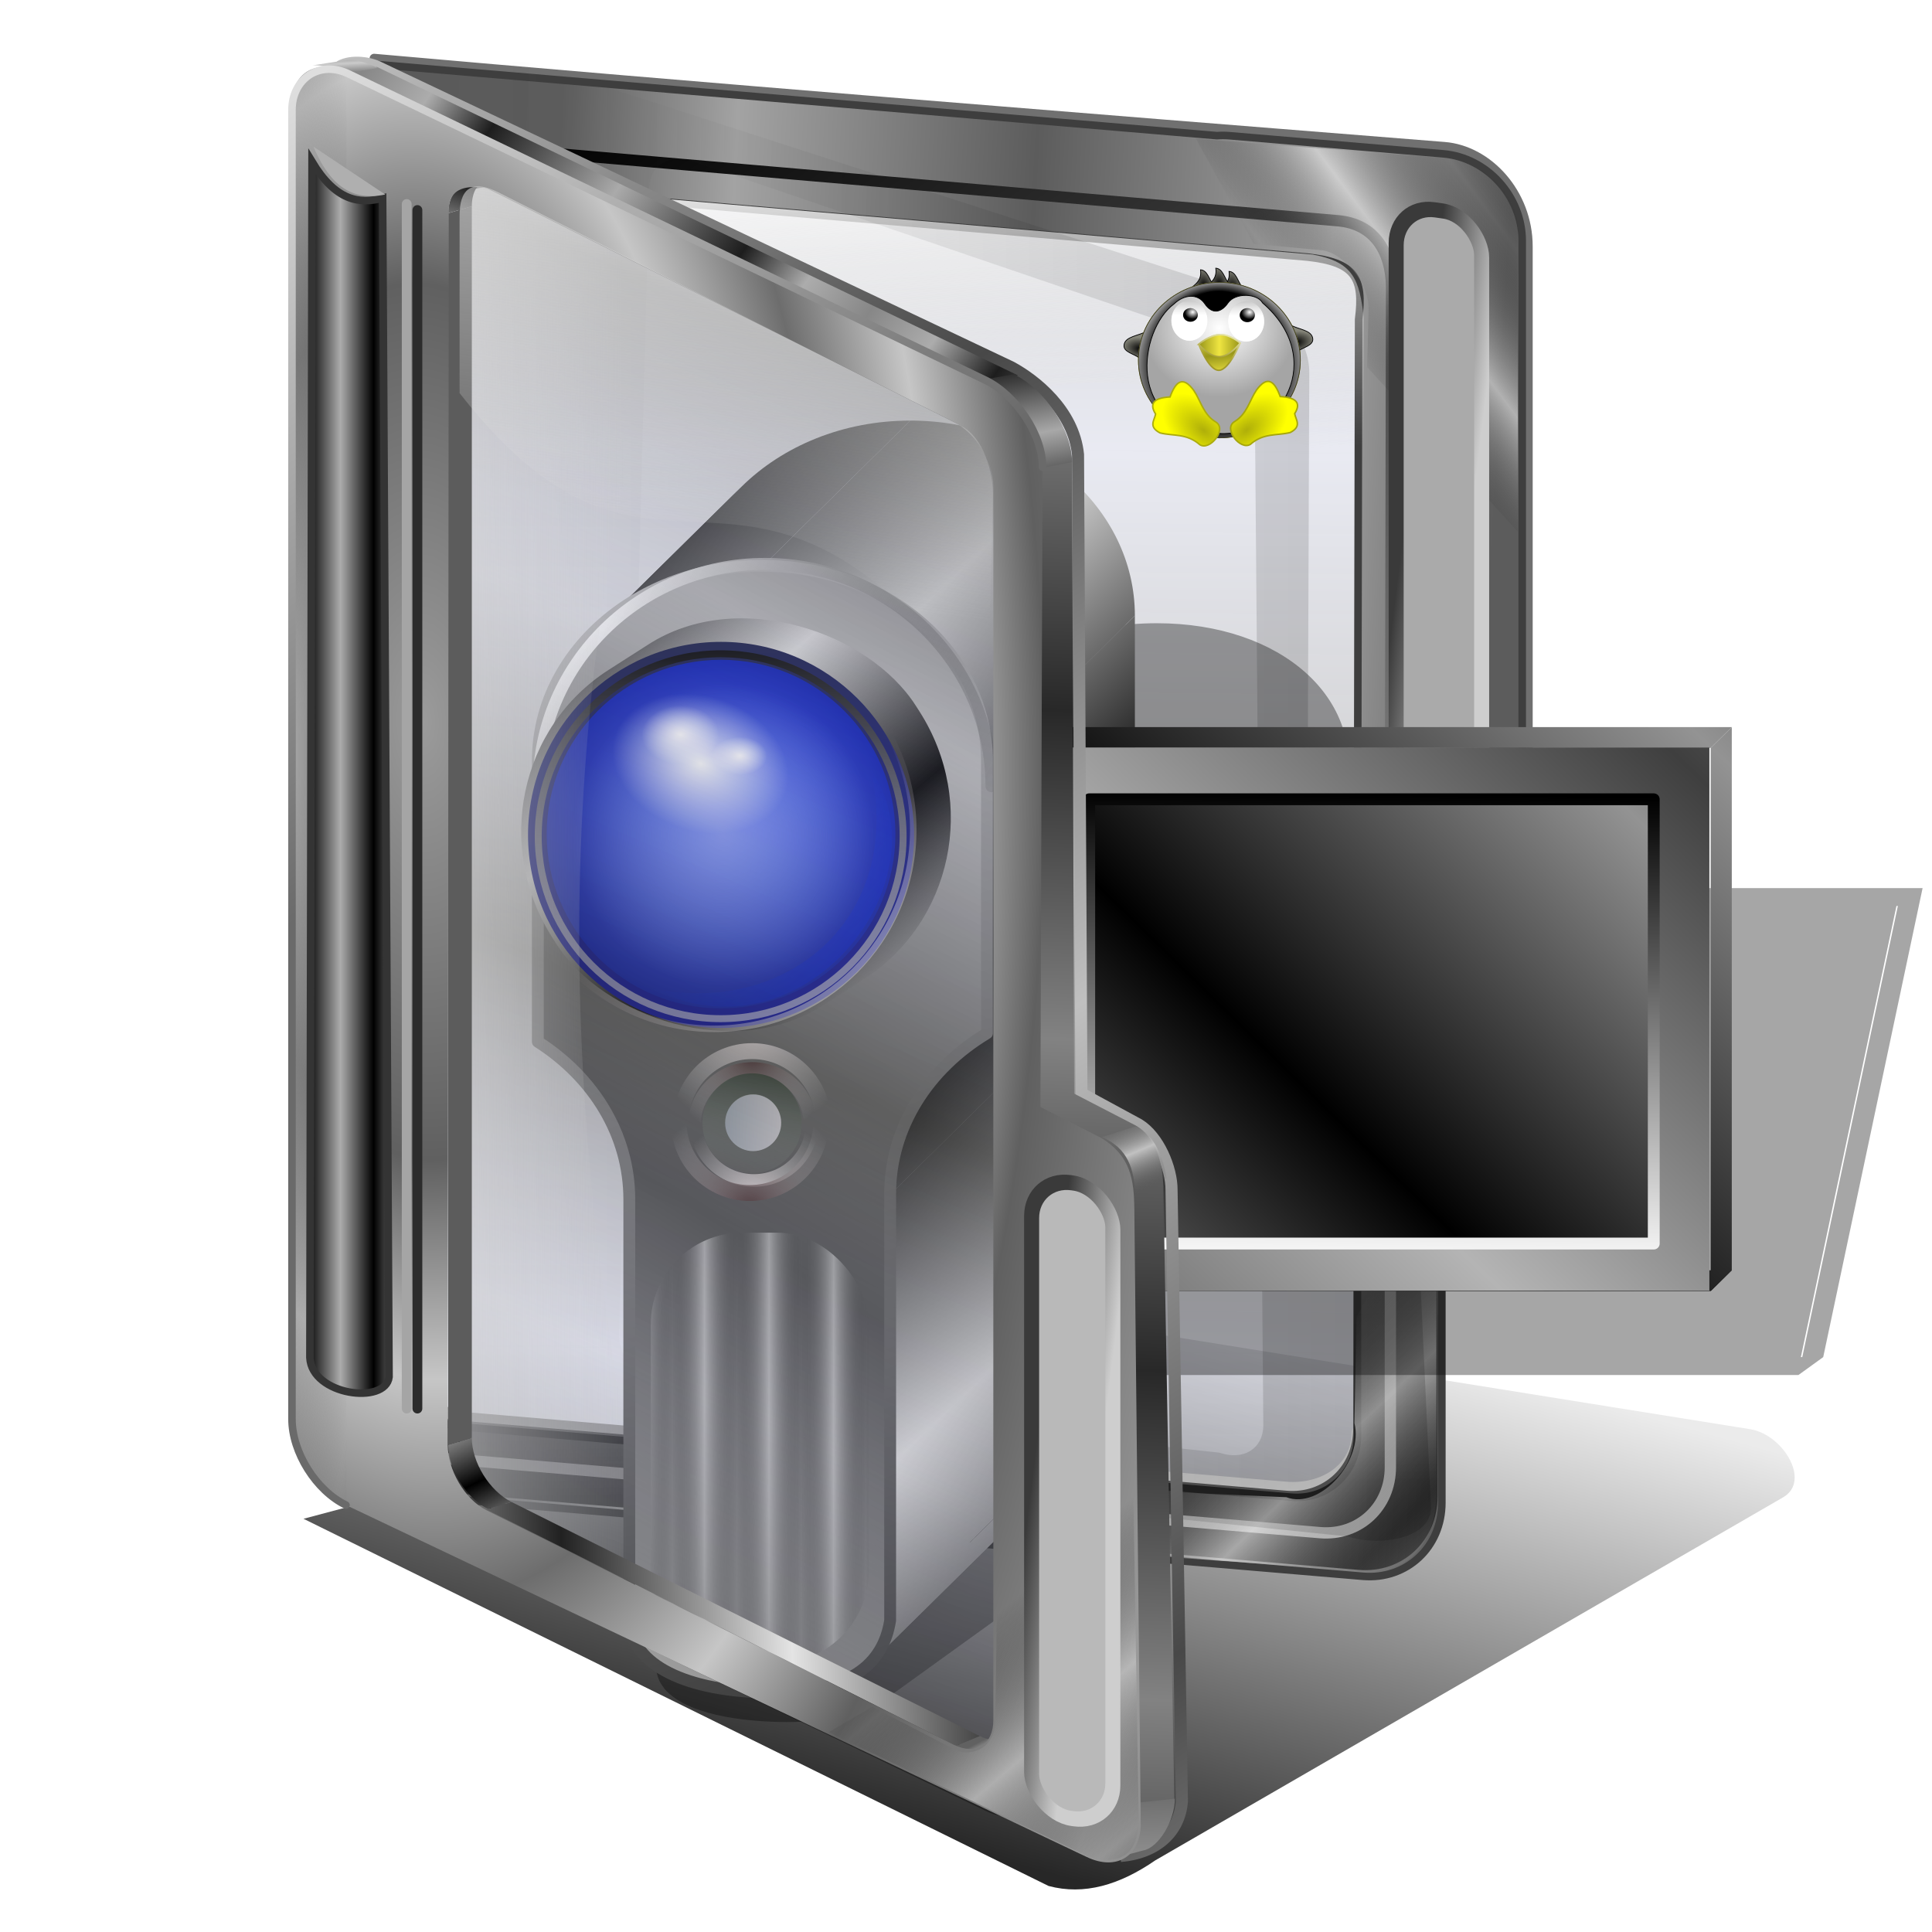 <?xml version="1.0" encoding="UTF-8" standalone="no"?>
<!-- Created with Inkscape (http://www.inkscape.org/) -->

<svg
   xmlns:dc="http://purl.org/dc/elements/1.1/"
   xmlns:cc="http://creativecommons.org/ns#"
   xmlns:rdf="http://www.w3.org/1999/02/22-rdf-syntax-ns#"
   xmlns:svg="http://www.w3.org/2000/svg"
   xmlns="http://www.w3.org/2000/svg"
   xmlns:xlink="http://www.w3.org/1999/xlink"
   xmlns:sodipodi="http://sodipodi.sourceforge.net/DTD/sodipodi-0.dtd"
   xmlns:inkscape="http://www.inkscape.org/namespaces/inkscape"
   width="256"
   height="256"
   id="svg3897"
   sodipodi:version="0.32"
   inkscape:version="0.91 r13725"
   sodipodi:docname="folder-video-home.svg"
   inkscape:output_extension="org.inkscape.output.svg.inkscape"
   version="1.1">
  <defs
     id="defs3899">
    <linearGradient
       inkscape:collect="always"
       id="linearGradient16446">
      <stop
         id="stop16448"
         stop-color="white"
         stop-opacity="1" />
      <stop
         offset="1"
         id="stop16450"
         stop-color="black"
         stop-opacity="1" />
    </linearGradient>
    <linearGradient
       id="linearGradient16116">
      <stop
         id="stop16118"
         stop-color="#000000"
         stop-opacity="1" />
      <stop
         offset="1"
         id="stop16120"
         stop-color="#939393"
         stop-opacity="1" />
    </linearGradient>
    <linearGradient
       id="linearGradient16102">
      <stop
         id="stop16104"
         stop-color="#b4b4b4"
         stop-opacity="1" />
      <stop
         offset="1"
         id="stop16106"
         stop-color="#3f3f3f"
         stop-opacity="1" />
    </linearGradient>
    <linearGradient
       inkscape:collect="always"
       id="linearGradient16094">
      <stop
         id="stop16096"
         stop-color="white"
         stop-opacity="1" />
      <stop
         offset="1"
         id="stop16098"
         stop-color="black"
         stop-opacity="0" />
    </linearGradient>
    <linearGradient
       id="linearGradient16083">
      <stop
         id="stop16085"
         stop-color="#b3b3b3"
         stop-opacity="1" />
      <stop
         offset="1"
         id="stop16087"
         stop-color="#393939"
         stop-opacity="0" />
    </linearGradient>
    <linearGradient
       id="linearGradient15205">
      <stop
         id="stop15207"
         stop-color="#4f4f4f"
         stop-opacity="1" />
      <stop
         offset="1"
         id="stop15209"
         stop-color="#b4b4b4"
         stop-opacity="1" />
    </linearGradient>
    <linearGradient
       id="linearGradient15197">
      <stop
         id="stop15199"
         stop-color="#d9d9d9"
         stop-opacity="1" />
      <stop
         offset="1"
         id="stop15201"
         stop-color="#000000"
         stop-opacity="1" />
    </linearGradient>
    <linearGradient
       id="linearGradient14819">
      <stop
         id="stop14821"
         stop-color="#000000"
         stop-opacity="1" />
      <stop
         offset="1"
         id="stop14823"
         stop-color="#d9d9d9"
         stop-opacity="1" />
    </linearGradient>
    <linearGradient
       id="linearGradient2837">
      <stop
         id="stop2839"
         stop-color="white"
         stop-opacity="1" />
      <stop
         id="stop2841"
         offset="1"
         stop-color="white"
         stop-opacity="0" />
    </linearGradient>
    <linearGradient
       id="linearGradient2775">
      <stop
         id="stop2777"
         stop-color="#0e13ad"
         stop-opacity="1" />
      <stop
         id="stop2779"
         offset="1"
         stop-color="#171c43"
         stop-opacity="1" />
    </linearGradient>
    <linearGradient
       id="linearGradient2785">
      <stop
         id="stop2787"
         stop-color="#5e72ff"
         stop-opacity="1" />
      <stop
         id="stop2789"
         offset="1"
         stop-color="#0012a6"
         stop-opacity="1" />
    </linearGradient>
    <linearGradient
       id="linearGradient2799">
      <stop
         id="stop2801"
         stop-color="#879aff"
         stop-opacity="1" />
      <stop
         offset="1"
         id="stop2803"
         stop-color="#6389f9"
         stop-opacity="0" />
    </linearGradient>
    <linearGradient
       id="linearGradient2807"
       inkscape:collect="always">
      <stop
         id="stop2809"
         stop-color="white"
         stop-opacity="0.573" />
      <stop
         id="stop2811"
         offset="1"
         stop-color="black"
         stop-opacity="1" />
    </linearGradient>
    <linearGradient
       id="linearGradient2817">
      <stop
         id="stop2819"
         stop-color="#002eed"
         stop-opacity="0" />
      <stop
         id="stop2821"
         offset="1"
         stop-color="#001ded"
         stop-opacity="0.396" />
    </linearGradient>
    <linearGradient
       inkscape:collect="always"
       id="linearGradient2869">
      <stop
         id="stop2871"
         stop-color="white"
         stop-opacity="1" />
      <stop
         offset="1"
         id="stop2873"
         stop-color="#e1cece"
         stop-opacity="0" />
    </linearGradient>
    <linearGradient
       inkscape:collect="always"
       id="linearGradient2846">
      <stop
         id="stop2848"
         stop-color="#abb5bf"
         stop-opacity="1" />
      <stop
         offset="1"
         id="stop2850"
         stop-color="#e4e2e7"
         stop-opacity="1" />
    </linearGradient>
    <linearGradient
       id="linearGradient2760"
       inkscape:collect="always">
      <stop
         id="stop2762"
         stop-color="#fff3f3"
         stop-opacity="1" />
      <stop
         id="stop2764"
         offset="1"
         stop-color="white"
         stop-opacity="0" />
    </linearGradient>
    <linearGradient
       inkscape:collect="always"
       id="linearGradient2772">
      <stop
         id="stop2774"
         stop-color="#442727"
         stop-opacity="1" />
      <stop
         offset="1"
         id="stop2776"
         stop-color="white"
         stop-opacity="0" />
    </linearGradient>
    <linearGradient
       id="linearGradient2814"
       inkscape:collect="always">
      <stop
         id="stop2816"
         stop-color="#a1aba1"
         stop-opacity="0.032" />
      <stop
         id="stop2818"
         offset="1"
         stop-color="#2c3a2c"
         stop-opacity="1" />
    </linearGradient>
    <linearGradient
       id="linearGradient2824"
       inkscape:collect="always">
      <stop
         id="stop2826"
         stop-color="#a1aba1"
         stop-opacity="1" />
      <stop
         id="stop2828"
         offset="1"
         stop-color="#a1aba1"
         stop-opacity="0" />
    </linearGradient>
    <linearGradient
       inkscape:collect="always"
       id="linearGradient2834">
      <stop
         id="stop2836"
         stop-color="#fafafa"
         stop-opacity="1" />
      <stop
         offset="1"
         id="stop2838"
         stop-color="#a1aba1"
         stop-opacity="0" />
    </linearGradient>
    <linearGradient
       inkscape:collect="always"
       xlink:href="#linearGradient15197"
       id="linearGradient16537"
       gradientUnits="userSpaceOnUse"
       spreadMethod="reflect"
       x1="171.62"
       y1="108.3"
       x2="206.53"
       y2="145.06" />
    <linearGradient
       inkscape:collect="always"
       xlink:href="#linearGradient15205"
       id="linearGradient16563"
       gradientUnits="userSpaceOnUse"
       spreadMethod="reflect"
       x1="169.76"
       y1="136.41"
       x2="216.97"
       y2="60.61" />
    <linearGradient
       inkscape:collect="always"
       xlink:href="#linearGradient16102"
       id="linearGradient16565"
       gradientUnits="userSpaceOnUse"
       x1="177.38"
       y1="60.15"
       x2="237.04"
       y2="234.45" />
    <linearGradient
       inkscape:collect="always"
       xlink:href="#linearGradient16094"
       id="linearGradient16567"
       gradientUnits="userSpaceOnUse"
       gradientTransform="matrix(1.093,0,0,1.074,121.289,-14.55)"
       x1="58.68"
       y1="62.02"
       x2="124.05"
       y2="100.47" />
    <linearGradient
       inkscape:collect="always"
       xlink:href="#linearGradient14819"
       id="linearGradient16569"
       gradientUnits="userSpaceOnUse"
       gradientTransform="translate(1.243,0.131)"
       spreadMethod="reflect"
       x1="42.655"
       y1="168.97"
       x2="36.26"
       y2="123.67" />
    <radialGradient
       inkscape:collect="always"
       xlink:href="#linearGradient2785"
       id="radialGradient16571"
       gradientUnits="userSpaceOnUse"
       cx="66.809"
       cy="63.39"
       fx="66.809"
       fy="63.39"
       r="56.6" />
    <linearGradient
       inkscape:collect="always"
       xlink:href="#linearGradient2775"
       id="linearGradient16573"
       gradientUnits="userSpaceOnUse"
       gradientTransform="matrix(0.86,0,0,0.86,18.356,77.793)"
       x1="67.55"
       y1="123.96"
       x2="62.54"
       y2="6.222" />
    <radialGradient
       inkscape:collect="always"
       xlink:href="#linearGradient2799"
       id="radialGradient16575"
       gradientUnits="userSpaceOnUse"
       gradientTransform="matrix(0.766,-0.044,0.044,0.766,12.81,17.755)"
       cx="66.809"
       cy="63.39"
       fx="66.809"
       fy="63.39"
       r="56.6" />
    <linearGradient
       inkscape:collect="always"
       xlink:href="#linearGradient2807"
       id="linearGradient16577"
       gradientUnits="userSpaceOnUse"
       spreadMethod="pad"
       x1="68.2"
       y1="123.07"
       x2="66.931"
       y2="6.02" />
    <linearGradient
       inkscape:collect="always"
       xlink:href="#linearGradient2817"
       id="linearGradient16579"
       gradientUnits="userSpaceOnUse"
       gradientTransform="matrix(0.86,0,0,0.86,134.896,82.203)"
       x1="-61.802"
       y1="74.5"
       x2="-36.798"
       y2="100.86" />
    <radialGradient
       inkscape:collect="always"
       xlink:href="#linearGradient2837"
       id="radialGradient16581"
       gradientUnits="userSpaceOnUse"
       gradientTransform="matrix(0.919,0.032,-0.024,0.688,6.241,11.887)"
       cx="64.12"
       cy="44.58"
       fx="64.12"
       fy="44.58"
       r="28.21" />
    <radialGradient
       inkscape:collect="always"
       xlink:href="#linearGradient2837"
       id="radialGradient16583"
       gradientUnits="userSpaceOnUse"
       gradientTransform="matrix(1,0,0,0.879,0,4.702)"
       cx="56.18"
       cy="38.962"
       fx="56.18"
       fy="38.962"
       r="7.084" />
    <linearGradient
       inkscape:collect="always"
       xlink:href="#linearGradient2869"
       id="linearGradient16587"
       gradientUnits="userSpaceOnUse"
       x1="97.3"
       y1="120.36"
       x2="63.39"
       y2="75.2" />
    <radialGradient
       inkscape:collect="always"
       xlink:href="#linearGradient2760"
       id="radialGradient16589"
       gradientUnits="userSpaceOnUse"
       gradientTransform="matrix(-0.885,0.97,-1,-0.913,308.336,164.595)"
       cx="93.86"
       cy="131.12"
       fx="93.86"
       fy="131.12"
       r="20.379" />
    <radialGradient
       inkscape:collect="always"
       xlink:href="#linearGradient2772"
       id="radialGradient16591"
       gradientUnits="userSpaceOnUse"
       gradientTransform="matrix(0.877,-0.98,1,0.895,-121.739,175.071)"
       cx="105.12"
       cy="123.63"
       fx="105.12"
       fy="123.63"
       r="20.379" />
    <linearGradient
       inkscape:collect="always"
       xlink:href="#linearGradient2814"
       id="linearGradient16597"
       gradientUnits="userSpaceOnUse"
       x1="-21.815"
       y1="184.41"
       x2="-19.12"
       y2="160.6" />
    <radialGradient
       inkscape:collect="always"
       xlink:href="#linearGradient2824"
       id="radialGradient16599"
       gradientUnits="userSpaceOnUse"
       gradientTransform="matrix(1,0,0,0.981,0,3.378)"
       cx="-18.1"
       cy="175.66"
       fx="-18.1"
       fy="175.66"
       r="7.24" />
    <linearGradient
       inkscape:collect="always"
       xlink:href="#linearGradient2834"
       id="linearGradient16601"
       gradientUnits="userSpaceOnUse"
       x1="-18.1"
       y1="163.69"
       x2="-18.1"
       y2="175.66" />
    <linearGradient
       inkscape:collect="always"
       xlink:href="#linearGradient2846"
       id="linearGradient16603"
       gradientUnits="userSpaceOnUse"
       gradientTransform="scale(1.01,0.99)"
       x1="-25.1"
       y1="177.37"
       x2="-10.755"
       y2="177.37" />
    <linearGradient
       inkscape:collect="always"
       xlink:href="#linearGradient16083"
       id="linearGradient16605"
       gradientUnits="userSpaceOnUse"
       gradientTransform="translate(155.234,90.326)"
       spreadMethod="reflect"
       x1="36.766"
       y1="109.62"
       x2="42.21"
       y2="109.62" />
    <linearGradient
       inkscape:collect="always"
       xlink:href="#linearGradient16116"
       id="linearGradient16607"
       gradientUnits="userSpaceOnUse"
       spreadMethod="reflect"
       x1="83.88"
       y1="108.94"
       x2="143.07"
       y2="47.21" />
    <linearGradient
       inkscape:collect="always"
       xlink:href="#linearGradient16102"
       id="linearGradient16615"
       gradientUnits="userSpaceOnUse"
       gradientTransform="translate(-3.784,3.44)"
       spreadMethod="reflect"
       x1="83.88"
       y1="108.94"
       x2="143.07"
       y2="47.21" />
    <linearGradient
       inkscape:collect="always"
       xlink:href="#linearGradient16116"
       id="linearGradient16617"
       gradientUnits="userSpaceOnUse"
       spreadMethod="reflect"
       x1="80.18"
       y1="110.15"
       x2="130.34"
       y2="58.892" />
    <linearGradient
       inkscape:collect="always"
       xlink:href="#linearGradient16446"
       id="linearGradient16619"
       gradientUnits="userSpaceOnUse"
       x1="96.66"
       y1="142.48"
       x2="98.04"
       y2="62.02" />
    <filter
       inkscape:collect="always"
       id="filter4646"
       x="-0.022"
       width="1.044"
       y="-0.026"
       height="1.052"
       color-interpolation-filters="sRGB">
      <feGaussianBlur
         inkscape:collect="always"
         stdDeviation="1.565"
         id="feGaussianBlur4648" />
    </filter>
    <linearGradient
       id="linearGradient4390"
       inkscape:collect="always">
      <stop
         stop-opacity="0"
         stop-color="#a3a3a3"
         id="stop4392" />
      <stop
         stop-opacity="0.635"
         stop-color="#101010"
         id="stop4394"
         offset="1" />
    </linearGradient>
    <linearGradient
       id="linearGradient4378">
      <stop
         id="stop4380"
         stop-color="#595959"
         stop-opacity="1" />
      <stop
         offset="0.304"
         id="stop4382"
         stop-color="#5c5c5c"
         stop-opacity="1" />
      <stop
         id="stop4384"
         offset="0.561"
         stop-color="#a3a3a3"
         stop-opacity="1" />
      <stop
         id="stop4386"
         offset="1"
         stop-color="#5c5c5c"
         stop-opacity="1" />
    </linearGradient>
    <linearGradient
       inkscape:collect="always"
       id="linearGradient4386">
      <stop
         id="stop4388"
         stop-color="#666666"
         stop-opacity="0" />
      <stop
         offset="1"
         id="stop4390"
         stop-color="#e7e7e7"
         stop-opacity="0.612" />
    </linearGradient>
    <linearGradient
       inkscape:collect="always"
       id="linearGradient4322">
      <stop
         id="stop4324"
         stop-color="#424242"
         stop-opacity="0.26" />
      <stop
         offset="1"
         id="stop4326"
         stop-color="#b6bad4"
         stop-opacity="0.304" />
    </linearGradient>
    <linearGradient
       id="linearGradient4303"
       inkscape:collect="always">
      <stop
         stop-opacity="1"
         stop-color="#c0c0c0"
         id="stop4308" />
      <stop
         stop-opacity="1"
         stop-color="#484848"
         id="stop4310"
         offset="1" />
    </linearGradient>
    <linearGradient
       id="linearGradient4294"
       inkscape:collect="always">
      <stop
         stop-opacity="1"
         stop-color="#dedede"
         id="stop4296" />
      <stop
         stop-opacity="1"
         stop-color="#6a6a6a"
         id="stop4298"
         offset="1" />
    </linearGradient>
    <linearGradient
       id="linearGradient4284"
       inkscape:collect="always">
      <stop
         stop-opacity="0"
         stop-color="#000000"
         id="stop4287" />
      <stop
         stop-opacity="0.612"
         stop-color="#e7e7e7"
         id="stop4289"
         offset="1" />
    </linearGradient>
    <linearGradient
       id="linearGradient4317"
       inkscape:collect="always">
      <stop
         stop-opacity="0.403"
         stop-color="#424242"
         id="stop4319" />
      <stop
         stop-opacity="0.182"
         stop-color="#9396b5"
         id="stop4322"
         offset="1" />
    </linearGradient>
    <linearGradient
       id="linearGradient4310">
      <stop
         stop-opacity="1"
         stop-color="#cecece"
         id="stop4312" />
      <stop
         stop-opacity="1"
         stop-color="#3a3a3a"
         id="stop4314"
         offset="1" />
    </linearGradient>
    <linearGradient
       id="linearGradient4290">
      <stop
         id="stop4292"
         stop-color="#a8a8a8"
         stop-opacity="1" />
      <stop
         id="stop4294"
         offset="1"
         stop-color="#272727"
         stop-opacity="1" />
    </linearGradient>
    <linearGradient
       inkscape:collect="always"
       id="linearGradient4282">
      <stop
         id="stop4286"
         stop-color="#000000"
         stop-opacity="0" />
      <stop
         offset="1"
         id="stop4288"
         stop-color="#c9c9c9"
         stop-opacity="0.612" />
    </linearGradient>
    <linearGradient
       id="linearGradient4273"
       inkscape:collect="always">
      <stop
         stop-opacity="0.579"
         stop-color="#dfdfdf"
         id="stop4275" />
      <stop
         stop-opacity="0"
         stop-color="#dfdfdf"
         id="stop4277"
         offset="1" />
    </linearGradient>
    <linearGradient
       id="linearGradient4331">
      <stop
         stop-opacity="1"
         stop-color="#616161"
         id="stop4333" />
      <stop
         stop-opacity="1"
         stop-color="#cbcbcb"
         id="stop4335"
         offset="1" />
    </linearGradient>
    <linearGradient
       id="linearGradient4325">
      <stop
         stop-opacity="1"
         stop-color="#bababa"
         id="stop4327" />
      <stop
         stop-opacity="1"
         stop-color="#000000"
         id="stop4329"
         offset="1" />
    </linearGradient>
    <linearGradient
       id="linearGradient4319">
      <stop
         stop-opacity="1"
         stop-color="#a6a6a6"
         id="stop4321" />
      <stop
         stop-opacity="0"
         stop-color="#666666"
         offset="1"
         id="stop4323" />
    </linearGradient>
    <linearGradient
       id="linearGradient4297">
      <stop
         stop-opacity="1"
         stop-color="#9b9b9b"
         id="stop4299" />
      <stop
         stop-opacity="1"
         stop-color="#606060"
         id="stop4302"
         offset="0.5" />
      <stop
         stop-opacity="1"
         stop-color="#c6c6c6"
         offset="0.75"
         id="stop4305" />
      <stop
         stop-opacity="1"
         stop-color="#6d6d6d"
         offset="1"
         id="stop4307" />
    </linearGradient>
    <linearGradient
       id="linearGradient4302"
       inkscape:collect="always">
      <stop
         stop-opacity="0"
         stop-color="#3e3e3e"
         id="stop4304" />
      <stop
         stop-opacity="0.157"
         stop-color="#000000"
         id="stop4306"
         offset="1" />
    </linearGradient>
    <linearGradient
       id="linearGradient4279"
       inkscape:collect="always">
      <stop
         stop-opacity="1"
         stop-color="#c1c1c1"
         id="stop4281" />
      <stop
         stop-opacity="0"
         stop-color="#555555"
         id="stop4284"
         offset="1" />
    </linearGradient>
    <linearGradient
       id="linearGradient4281"
       inkscape:collect="always">
      <stop
         stop-opacity="0.848"
         stop-color="#000000"
         id="stop4283" />
      <stop
         stop-opacity="0.079"
         stop-color="#000000"
         id="stop4285"
         offset="1" />
    </linearGradient>
    <linearGradient
       id="linearGradient4372">
      <stop
         stop-opacity="1"
         stop-color="#8c8c8c"
         id="stop4374" />
      <stop
         stop-opacity="1"
         stop-color="#707070"
         offset="1"
         id="stop4376" />
    </linearGradient>
    <linearGradient
       id="linearGradient4350"
       inkscape:collect="always">
      <stop
         stop-opacity="1"
         stop-color="#acacac"
         id="stop4352" />
      <stop
         stop-opacity="1"
         stop-color="#000000"
         id="stop4354"
         offset="1" />
    </linearGradient>
    <linearGradient
       id="linearGradient4342">
      <stop
         stop-opacity="1"
         stop-color="#828282"
         id="stop4344" />
      <stop
         stop-opacity="1"
         stop-color="#282828"
         offset="1"
         id="stop4346" />
    </linearGradient>
    <linearGradient
       id="linearGradient4336">
      <stop
         stop-opacity="1"
         stop-color="#616161"
         id="stop4338" />
      <stop
         stop-opacity="1"
         stop-color="#e4e4e4"
         offset="1"
         id="stop4340" />
    </linearGradient>
    <linearGradient
       id="linearGradient4299">
      <stop
         stop-opacity="1"
         stop-color="#ffffff"
         id="stop4301" />
      <stop
         stop-opacity="0"
         stop-color="#dddddd"
         id="stop4303"
         offset="1" />
    </linearGradient>
    <linearGradient
       id="linearGradient4293">
      <stop
         stop-opacity="0.646"
         stop-color="#d1d1d1"
         id="stop4295" />
      <stop
         stop-opacity="0"
         stop-color="#c9c9c9"
         offset="1"
         id="stop4297" />
    </linearGradient>
    <linearGradient
       id="linearGradient3877">
      <stop
         stop-opacity="1"
         stop-color="#212121"
         id="stop3879" />
      <stop
         stop-opacity="1"
         stop-color="#e4e4e4"
         id="stop3881"
         offset="1" />
    </linearGradient>
    <linearGradient
       id="linearGradient3871">
      <stop
         stop-opacity="1"
         stop-color="#d8d8d8"
         id="stop3873" />
      <stop
         stop-opacity="1"
         stop-color="#252525"
         offset="1"
         id="stop3875" />
    </linearGradient>
    <linearGradient
       id="linearGradient3863">
      <stop
         stop-opacity="1"
         stop-color="#aaaaaa"
         id="stop3865" />
      <stop
         stop-opacity="1"
         stop-color="#1d1d1d"
         offset="0.5"
         id="stop3350" />
      <stop
         stop-opacity="1"
         stop-color="#acacac"
         id="stop3352"
         offset="0.75" />
      <stop
         stop-opacity="1"
         stop-color="#878787"
         id="stop3867"
         offset="1" />
    </linearGradient>
    <linearGradient
       id="linearGradient3831">
      <stop
         stop-opacity="1"
         stop-color="#000000"
         id="stop3833" />
      <stop
         stop-opacity="1"
         stop-color="#a7a7a7"
         offset="1"
         id="stop3835" />
    </linearGradient>
    <linearGradient
       id="linearGradient3803">
      <stop
         stop-opacity="1"
         stop-color="#909090"
         id="stop3805" />
      <stop
         stop-opacity="1"
         stop-color="#000000"
         id="stop3807"
         offset="1" />
    </linearGradient>
    <linearGradient
       y2="893.58"
       x2="736.83"
       y1="886.38"
       x1="730.24"
       gradientUnits="userSpaceOnUse"
       id="linearGradient2708"
       xlink:href="#linearGradient4336"
       inkscape:collect="always" />
    <linearGradient
       y2="888.36"
       x2="592.15"
       y1="893.82"
       x1="432.77"
       spreadMethod="reflect"
       gradientUnits="userSpaceOnUse"
       id="linearGradient2710"
       xlink:href="#linearGradient3877"
       inkscape:collect="always" />
    <linearGradient
       y2="877.63"
       x2="388.21"
       y1="856.65"
       x1="369.98"
       spreadMethod="reflect"
       gradientUnits="userSpaceOnUse"
       id="linearGradient2712"
       xlink:href="#linearGradient3803"
       inkscape:collect="always" />
    <linearGradient
       y2="121.26"
       x2="385.72"
       y1="79.991"
       x1="378.99"
       gradientUnits="userSpaceOnUse"
       id="linearGradient2716"
       xlink:href="#linearGradient3831"
       inkscape:collect="always" />
    <linearGradient
       y2="176.69"
       x2="276.08"
       y1="185.27"
       x1="276.56"
       spreadMethod="reflect"
       gradientUnits="userSpaceOnUse"
       id="linearGradient2718"
       xlink:href="#linearGradient4331"
       inkscape:collect="always" />
    <linearGradient
       y2="347.28"
       x2="580.59"
       y1="248.79"
       x1="440.3"
       spreadMethod="reflect"
       gradientUnits="userSpaceOnUse"
       id="linearGradient2720"
       xlink:href="#linearGradient3863"
       inkscape:collect="always" />
    <linearGradient
       y2="577.18"
       x2="696.37"
       y1="780.61"
       x1="689.78"
       spreadMethod="reflect"
       gradientUnits="userSpaceOnUse"
       id="linearGradient2724"
       xlink:href="#linearGradient4342"
       inkscape:collect="always" />
    <linearGradient
       gradientTransform="translate(62.137,18.509)"
       y2="1233.69"
       x2="708.13"
       y1="1265.74"
       x1="709.47"
       spreadMethod="reflect"
       gradientUnits="userSpaceOnUse"
       id="linearGradient2726"
       xlink:href="#linearGradient4372"
       inkscape:collect="always" />
    <linearGradient
       gradientTransform="matrix(0.214,0,0,0.214,222.873,-56.636)"
       y2="362.43"
       x2="934.11"
       y1="367.34"
       x1="974.08"
       gradientUnits="userSpaceOnUse"
       id="linearGradient3302"
       xlink:href="#linearGradient4310"
       inkscape:collect="always" />
    <radialGradient
       r="232.39"
       fy="671.2"
       fx="245.43"
       cy="671.2"
       cx="245.43"
       spreadMethod="reflect"
       gradientTransform="matrix(0.049,0,0,0.5,-119.908,-235.023)"
       gradientUnits="userSpaceOnUse"
       id="radialGradient3311"
       xlink:href="#linearGradient4319"
       inkscape:collect="always" />
    <radialGradient
       r="232.39"
       fy="663.51"
       fx="317.56"
       cy="663.51"
       cx="317.56"
       spreadMethod="reflect"
       gradientTransform="matrix(0.236,-0.006,0.012,0.5,-173.461,-233.763)"
       gradientUnits="userSpaceOnUse"
       id="radialGradient3314"
       xlink:href="#linearGradient4297"
       inkscape:collect="always" />
    <linearGradient
       y2="736.21"
       x2="427.92"
       y1="736.65"
       x1="303.35"
       gradientTransform="matrix(0.214,0,0,0.214,-155.364,-30.214)"
       gradientUnits="userSpaceOnUse"
       id="linearGradient3339"
       xlink:href="#linearGradient4293"
       inkscape:collect="always" />
    <linearGradient
       gradientTransform="matrix(0.214,0,0,0.214,222.303,-24.645)"
       y2="271.25"
       x2="355.35"
       y1="1060.94"
       x1="907.3"
       gradientUnits="userSpaceOnUse"
       id="linearGradient3343"
       xlink:href="#linearGradient3871"
       inkscape:collect="always" />
    <linearGradient
       y2="271.25"
       x2="355.35"
       y1="1031.92"
       x1="879.6"
       gradientTransform="matrix(0.227,0,0,0.227,214.879,-32.787)"
       gradientUnits="userSpaceOnUse"
       id="linearGradient3346"
       xlink:href="#linearGradient4325"
       inkscape:collect="always" />
    <linearGradient
       y2="447.21"
       x2="704.84"
       y1="406"
       x1="696.93"
       spreadMethod="reflect"
       gradientUnits="userSpaceOnUse"
       id="linearGradient3354"
       xlink:href="#linearGradient4290"
       inkscape:collect="always" />
    <linearGradient
       gradientTransform="matrix(0.241,0,0,0.241,240.725,9.135)"
       spreadMethod="reflect"
       gradientUnits="userSpaceOnUse"
       y2="544.09"
       x2="513.65"
       y1="524.1"
       x1="138.06"
       id="linearGradient3362"
       xlink:href="#linearGradient4378"
       inkscape:collect="always" />
    <linearGradient
       gradientTransform="translate(-152.877,-6.166)"
       spreadMethod="reflect"
       gradientUnits="userSpaceOnUse"
       y2="107.78"
       x2="55.785"
       y1="107.78"
       x1="51.38"
       id="linearGradient4356"
       xlink:href="#linearGradient4350"
       inkscape:collect="always" />
    <linearGradient
       y2="362.43"
       x2="934.11"
       y1="367.34"
       x1="974.08"
       gradientTransform="matrix(0.214,0,0,0.214,-210.532,125.901)"
       gradientUnits="userSpaceOnUse"
       id="linearGradient4360"
       xlink:href="#linearGradient4310"
       inkscape:collect="always" />
    <linearGradient
       gradientTransform="translate(230.188,-1.735)"
       gradientUnits="userSpaceOnUse"
       y2="69.34"
       x2="134.98"
       y1="23.68"
       x1="131.29"
       id="linearGradient4370"
       xlink:href="#linearGradient4299"
       inkscape:collect="always" />
    <filter
       color-interpolation-filters="sRGB"
       height="1.087"
       y="-0.043"
       width="1.033"
       x="-0.017"
       id="filter4277"
       inkscape:collect="always">
      <feGaussianBlur
         stdDeviation="1.366"
         id="feGaussianBlur4279"
         inkscape:collect="always" />
    </filter>
    <linearGradient
       gradientTransform="translate(-12.117,5.498)"
       gradientUnits="userSpaceOnUse"
       y2="156.1"
       x2="135.18"
       y1="232.75"
       x1="114.17"
       id="linearGradient4287"
       xlink:href="#linearGradient4281"
       inkscape:collect="always" />
    <linearGradient
       gradientTransform="translate(-149.404,2.268)"
       spreadMethod="reflect"
       gradientUnits="userSpaceOnUse"
       y2="155.25"
       x2="156.39"
       y1="150.4"
       x1="154.35"
       id="linearGradient4286"
       xlink:href="#linearGradient4279"
       inkscape:collect="always" />
    <linearGradient
       gradientTransform="translate(-149.404,2.268)"
       spreadMethod="reflect"
       gradientUnits="userSpaceOnUse"
       y2="227.18"
       x2="142.92"
       y1="214.42"
       x1="132.03"
       id="linearGradient4296"
       xlink:href="#linearGradient4282"
       inkscape:collect="always" />
    <linearGradient
       gradientTransform="matrix(0.998,0.058,0.058,-0.998,266.494,262.365)"
       y2="227.18"
       x2="142.92"
       y1="218.58"
       x1="132.75"
       spreadMethod="reflect"
       gradientUnits="userSpaceOnUse"
       id="linearGradient4300"
       xlink:href="#linearGradient4284"
       inkscape:collect="always" />
    <linearGradient
       gradientTransform="translate(10.235,-1.575)"
       gradientUnits="userSpaceOnUse"
       y2="119.43"
       x2="177.67"
       y1="119.43"
       x1="53.04"
       id="linearGradient4308"
       xlink:href="#linearGradient4302"
       inkscape:collect="always" />
    <linearGradient
       gradientTransform="translate(-149.404,2.268)"
       gradientUnits="userSpaceOnUse"
       y2="75.73"
       x2="93.42"
       y1="25.1"
       x1="99.92"
       id="linearGradient4280"
       xlink:href="#linearGradient4273"
       inkscape:collect="always" />
    <filter
       color-interpolation-filters="sRGB"
       height="1.02"
       y="0"
       width="1.031"
       x="-0.015"
       id="filter4278"
       inkscape:collect="always">
      <feGaussianBlur
         stdDeviation="0.806"
         id="feGaussianBlur4280"
         inkscape:collect="always" />
    </filter>
    <linearGradient
       gradientTransform="translate(-149.404,2.268)"
       spreadMethod="reflect"
       gradientUnits="userSpaceOnUse"
       y2="80.79"
       x2="82.37"
       y1="121.08"
       x1="64.769"
       id="linearGradient4324"
       xlink:href="#linearGradient4317"
       inkscape:collect="always" />
    <linearGradient
       gradientTransform="translate(-149.404,2.268)"
       gradientUnits="userSpaceOnUse"
       y2="89.62"
       x2="86.969"
       y1="14.353"
       x1="35.525"
       id="linearGradient4301"
       xlink:href="#linearGradient4294"
       inkscape:collect="always" />
    <linearGradient
       spreadMethod="reflect"
       gradientTransform="translate(-149.404,2.268)"
       gradientUnits="userSpaceOnUse"
       y2="73.33"
       x2="88.03"
       y1="5.703"
       x1="45.662"
       id="linearGradient4312"
       xlink:href="#linearGradient4303"
       inkscape:collect="always" />
    <linearGradient
       gradientTransform="translate(231.393,6.699)"
       spreadMethod="reflect"
       gradientUnits="userSpaceOnUse"
       y2="57.57"
       x2="135.89"
       y1="117.26"
       x1="135.33"
       id="linearGradient4320"
       xlink:href="#linearGradient4322"
       inkscape:collect="always" />
    <linearGradient
       inkscape:collect="always"
       id="linearGradient2888">
      <stop
         id="stop2890"
         stop-color="black"
         stop-opacity="1" />
      <stop
         offset="1"
         id="stop2892"
         stop-color="#86867a"
         stop-opacity="1" />
    </linearGradient>
    <linearGradient
       inkscape:collect="always"
       id="linearGradient2864">
      <stop
         id="stop2866"
         stop-color="#afaf09"
         stop-opacity="1" />
      <stop
         offset="1"
         id="stop2868"
         stop-color="yellow"
         stop-opacity="1" />
    </linearGradient>
    <linearGradient
       inkscape:collect="always"
       id="linearGradient2854">
      <stop
         id="stop2856"
         stop-color="#a29929"
         stop-opacity="1" />
      <stop
         offset="1"
         id="stop2858"
         stop-color="#e8e7b2"
         stop-opacity="1" />
    </linearGradient>
    <linearGradient
       inkscape:collect="always"
       id="linearGradient2836">
      <stop
         id="stop2838-6"
         stop-color="#efe541"
         stop-opacity="1" />
      <stop
         offset="1"
         id="stop2840"
         stop-color="#98961a"
         stop-opacity="1" />
    </linearGradient>
    <linearGradient
       inkscape:collect="always"
       id="linearGradient2788">
      <stop
         id="stop2790"
         stop-color="white"
         stop-opacity="1" />
      <stop
         offset="1"
         id="stop2792"
         stop-color="#c4c4c4"
         stop-opacity="1" />
    </linearGradient>
    <linearGradient
       inkscape:collect="always"
       id="linearGradient2778">
      <stop
         id="stop2780"
         stop-color="white"
         stop-opacity="1" />
      <stop
         offset="1"
         id="stop2782"
         stop-color="#a5a5a5"
         stop-opacity="1" />
    </linearGradient>
    <linearGradient
       id="linearGradient2762">
      <stop
         id="stop2764-5"
         stop-color="white"
         stop-opacity="1" />
      <stop
         id="stop2770"
         offset="0.5"
         stop-color="white"
         stop-opacity="1" />
      <stop
         offset="0.75"
         id="stop2772"
         stop-color="black"
         stop-opacity="1" />
      <stop
         offset="1"
         id="stop2766"
         stop-color="#aaa"
         stop-opacity="1" />
    </linearGradient>
    <radialGradient
       inkscape:collect="always"
       xlink:href="#linearGradient2888"
       id="radialGradient2934"
       gradientUnits="userSpaceOnUse"
       gradientTransform="matrix(-0.956,0.149,0.249,1.592,168.152,-1.887)"
       cx="24.699"
       cy="13.06"
       fx="24.699"
       fy="13.06"
       r="14.989" />
    <radialGradient
       inkscape:collect="always"
       xlink:href="#linearGradient2888"
       id="radialGradient2936"
       gradientUnits="userSpaceOnUse"
       gradientTransform="matrix(-0.956,0.149,0.249,1.592,150.765,-6.101)"
       cx="24.699"
       cy="13.06"
       fx="24.699"
       fy="13.06"
       r="14.989" />
    <radialGradient
       inkscape:collect="always"
       xlink:href="#linearGradient2888"
       id="radialGradient2938"
       gradientUnits="userSpaceOnUse"
       gradientTransform="matrix(-0.956,0.149,0.249,1.592,130.745,-3.994)"
       cx="24.699"
       cy="13.06"
       fx="24.699"
       fy="13.06"
       r="14.989" />
    <radialGradient
       inkscape:collect="always"
       xlink:href="#linearGradient2888"
       id="radialGradient2940"
       gradientUnits="userSpaceOnUse"
       gradientTransform="matrix(-0.149,-0.956,-1.592,0.249,255.516,114.096)"
       cx="24.699"
       cy="13.06"
       fx="24.699"
       fy="13.06"
       r="14.989" />
    <radialGradient
       inkscape:collect="always"
       xlink:href="#linearGradient2888"
       id="radialGradient2942"
       gradientUnits="userSpaceOnUse"
       gradientTransform="matrix(0.149,-0.956,1.592,0.249,2.645,122.525)"
       cx="24.699"
       cy="13.06"
       fx="24.699"
       fy="13.06"
       r="14.989" />
    <radialGradient
       inkscape:collect="always"
       xlink:href="#linearGradient2762"
       id="radialGradient2944"
       gradientUnits="userSpaceOnUse"
       gradientTransform="matrix(1.049,-0.011,0.01,1.202,4.577,-23.361)"
       spreadMethod="reflect"
       cx="-117.75"
       cy="120.46"
       fx="-117.75"
       fy="68.07"
       r="100.81" />
    <radialGradient
       inkscape:collect="always"
       xlink:href="#linearGradient2778"
       id="radialGradient2946"
       gradientUnits="userSpaceOnUse"
       gradientTransform="matrix(-1.045,0.022,-0.02,-0.946,268.274,140.609)"
       cx="130.5"
       cy="72.32"
       fx="130.5"
       fy="72.32"
       r="95.6" />
    <linearGradient
       inkscape:collect="always"
       xlink:href="#linearGradient2788"
       id="linearGradient2948"
       gradientUnits="userSpaceOnUse"
       x1="94.83"
       y1="95.84"
       x2="94.83"
       y2="33.666" />
    <linearGradient
       inkscape:collect="always"
       xlink:href="#linearGradient2837"
       id="linearGradient2950"
       gradientUnits="userSpaceOnUse"
       x1="94.83"
       y1="58.43"
       x2="94.83"
       y2="38.934" />
    <radialGradient
       inkscape:collect="always"
       xlink:href="#linearGradient16446"
       id="radialGradient2956"
       gradientUnits="userSpaceOnUse"
       gradientTransform="matrix(-1.077,0.077,-0.066,-0.921,47,29.162)"
       cx="22.13"
       cy="15.841"
       fx="22.13"
       fy="15.841"
       r="13.698" />
    <linearGradient
       inkscape:collect="always"
       xlink:href="#linearGradient2836"
       id="linearGradient2960"
       gradientUnits="userSpaceOnUse"
       gradientTransform="translate(110.113,77.975)"
       spreadMethod="reflect"
       x1="20.284"
       y1="26.29"
       x2="47.42"
       y2="26.29" />
    <linearGradient
       inkscape:collect="always"
       xlink:href="#linearGradient2854"
       id="linearGradient2962"
       gradientUnits="userSpaceOnUse"
       x1="130.4"
       y1="117.7"
       x2="139.62"
       y2="82.71" />
    <radialGradient
       inkscape:collect="always"
       xlink:href="#linearGradient2864"
       id="radialGradient2964"
       gradientUnits="userSpaceOnUse"
       gradientTransform="matrix(-1.222,-0.968,0.544,-0.687,-202.892,187.386)"
       cx="-166.08"
       cy="201.83"
       fx="-166.08"
       fy="201.83"
       r="40.73" />
    <radialGradient
       inkscape:collect="always"
       xlink:href="#linearGradient2864"
       id="radialGradient2966"
       gradientUnits="userSpaceOnUse"
       gradientTransform="matrix(1.222,-0.968,-0.544,-0.687,478.729,186.859)"
       cx="-166.08"
       cy="201.83"
       fx="-166.08"
       fy="201.83"
       r="40.73" />
    <linearGradient
       inkscape:collect="always"
       xlink:href="#linearGradient2836"
       id="linearGradient4215"
       gradientUnits="userSpaceOnUse"
       gradientTransform="translate(110.113,77.975)"
       spreadMethod="reflect"
       x1="23.11"
       y1="59.1"
       x2="19.413"
       y2="32.23" />
    <linearGradient
       y2="234.07"
       x2="139.82"
       y1="224.13"
       x1="131.13"
       spreadMethod="reflect"
       gradientTransform="matrix(0.998,-0.058,0.058,0.998,254.897,-26.636)"
       gradientUnits="userSpaceOnUse"
       id="linearGradient4384"
       xlink:href="#linearGradient4386"
       inkscape:collect="always" />
    <linearGradient
       gradientTransform="translate(-0.567,-0.85)"
       gradientUnits="userSpaceOnUse"
       y2="204.19"
       x2="296.69"
       y1="128.05"
       x1="295.18"
       id="linearGradient4396"
       xlink:href="#linearGradient4390"
       inkscape:collect="always" />
    <linearGradient
       inkscape:collect="always"
       xlink:href="#linearGradient2788"
       id="linearGradient5154"
       gradientUnits="userSpaceOnUse"
       x1="94.83"
       y1="95.84"
       x2="94.83"
       y2="33.666" />
    <linearGradient
       inkscape:collect="always"
       xlink:href="#linearGradient2837"
       id="linearGradient5156"
       gradientUnits="userSpaceOnUse"
       x1="94.83"
       y1="58.43"
       x2="94.83"
       y2="38.934" />
    <radialGradient
       inkscape:collect="always"
       xlink:href="#linearGradient16446"
       id="radialGradient5158"
       gradientUnits="userSpaceOnUse"
       gradientTransform="matrix(-1.077,0.077,-0.066,-0.921,47,29.162)"
       cx="22.13"
       cy="15.841"
       fx="22.13"
       fy="15.841"
       r="13.698" />
    <linearGradient
       inkscape:collect="always"
       xlink:href="#linearGradient2854"
       id="linearGradient5160"
       gradientUnits="userSpaceOnUse"
       x1="130.4"
       y1="117.7"
       x2="139.62"
       y2="82.71" />
    <linearGradient
       inkscape:collect="always"
       xlink:href="#linearGradient15197"
       id="linearGradient5236"
       gradientUnits="userSpaceOnUse"
       spreadMethod="reflect"
       x1="171.62"
       y1="108.3"
       x2="206.53"
       y2="145.06" />
    <linearGradient
       inkscape:collect="always"
       xlink:href="#linearGradient15197"
       id="linearGradient5238"
       gradientUnits="userSpaceOnUse"
       spreadMethod="reflect"
       x1="171.62"
       y1="108.3"
       x2="206.53"
       y2="145.06" />
    <linearGradient
       inkscape:collect="always"
       xlink:href="#linearGradient15197"
       id="linearGradient5240"
       gradientUnits="userSpaceOnUse"
       spreadMethod="reflect"
       x1="171.62"
       y1="108.3"
       x2="206.53"
       y2="145.06" />
    <linearGradient
       inkscape:collect="always"
       xlink:href="#linearGradient15197"
       id="linearGradient5242"
       gradientUnits="userSpaceOnUse"
       spreadMethod="reflect"
       x1="171.62"
       y1="108.3"
       x2="206.53"
       y2="145.06" />
    <linearGradient
       inkscape:collect="always"
       xlink:href="#linearGradient15197"
       id="linearGradient5244"
       gradientUnits="userSpaceOnUse"
       spreadMethod="reflect"
       x1="171.62"
       y1="108.3"
       x2="206.53"
       y2="145.06" />
    <linearGradient
       inkscape:collect="always"
       xlink:href="#linearGradient15197"
       id="linearGradient5246"
       gradientUnits="userSpaceOnUse"
       spreadMethod="reflect"
       x1="171.62"
       y1="108.3"
       x2="206.53"
       y2="145.06" />
    <linearGradient
       inkscape:collect="always"
       xlink:href="#linearGradient15197"
       id="linearGradient5248"
       gradientUnits="userSpaceOnUse"
       spreadMethod="reflect"
       x1="171.62"
       y1="108.3"
       x2="206.53"
       y2="145.06" />
    <linearGradient
       inkscape:collect="always"
       xlink:href="#linearGradient15197"
       id="linearGradient5250"
       gradientUnits="userSpaceOnUse"
       spreadMethod="reflect"
       x1="171.62"
       y1="108.3"
       x2="206.53"
       y2="145.06" />
    <linearGradient
       inkscape:collect="always"
       xlink:href="#linearGradient15197"
       id="linearGradient5252"
       gradientUnits="userSpaceOnUse"
       spreadMethod="reflect"
       x1="171.62"
       y1="108.3"
       x2="206.53"
       y2="145.06" />
    <linearGradient
       inkscape:collect="always"
       xlink:href="#linearGradient15197"
       id="linearGradient5254"
       gradientUnits="userSpaceOnUse"
       spreadMethod="reflect"
       x1="171.62"
       y1="108.3"
       x2="206.53"
       y2="145.06" />
    <linearGradient
       inkscape:collect="always"
       xlink:href="#linearGradient15197"
       id="linearGradient5256"
       gradientUnits="userSpaceOnUse"
       spreadMethod="reflect"
       x1="171.62"
       y1="108.3"
       x2="206.53"
       y2="145.06" />
    <linearGradient
       inkscape:collect="always"
       xlink:href="#linearGradient15197"
       id="linearGradient5258"
       gradientUnits="userSpaceOnUse"
       spreadMethod="reflect"
       x1="171.62"
       y1="108.3"
       x2="206.53"
       y2="145.06" />
    <linearGradient
       inkscape:collect="always"
       xlink:href="#linearGradient15197"
       id="linearGradient5260"
       gradientUnits="userSpaceOnUse"
       spreadMethod="reflect"
       x1="171.62"
       y1="108.3"
       x2="206.53"
       y2="145.06" />
    <radialGradient
       inkscape:collect="always"
       xlink:href="#linearGradient2837"
       id="radialGradient5262"
       gradientUnits="userSpaceOnUse"
       gradientTransform="matrix(1,0,0,0.879,0,4.702)"
       cx="56.18"
       cy="38.962"
       fx="56.18"
       fy="38.962"
       r="7.084" />
    <radialGradient
       inkscape:collect="always"
       xlink:href="#linearGradient2760"
       id="radialGradient5264"
       gradientUnits="userSpaceOnUse"
       gradientTransform="matrix(-0.885,0.97,-1,-0.913,308.336,164.595)"
       cx="93.86"
       cy="131.12"
       fx="93.86"
       fy="131.12"
       r="20.379" />
    <radialGradient
       inkscape:collect="always"
       xlink:href="#linearGradient2772"
       id="radialGradient5266"
       gradientUnits="userSpaceOnUse"
       gradientTransform="matrix(0.877,-0.98,1,0.895,-121.739,175.071)"
       cx="105.12"
       cy="123.63"
       fx="105.12"
       fy="123.63"
       r="20.379" />
    <linearGradient
       inkscape:collect="always"
       xlink:href="#linearGradient16116"
       id="linearGradient5268"
       gradientUnits="userSpaceOnUse"
       spreadMethod="reflect"
       x1="83.88"
       y1="108.94"
       x2="143.07"
       y2="47.21" />
    <linearGradient
       inkscape:collect="always"
       xlink:href="#linearGradient16116"
       id="linearGradient5270"
       gradientUnits="userSpaceOnUse"
       spreadMethod="reflect"
       x1="83.88"
       y1="108.94"
       x2="143.07"
       y2="47.21" />
    <linearGradient
       inkscape:collect="always"
       xlink:href="#linearGradient16116"
       id="linearGradient5272"
       gradientUnits="userSpaceOnUse"
       spreadMethod="reflect"
       x1="83.88"
       y1="108.94"
       x2="143.07"
       y2="47.21" />
    <linearGradient
       inkscape:collect="always"
       xlink:href="#linearGradient16116"
       id="linearGradient5274"
       gradientUnits="userSpaceOnUse"
       spreadMethod="reflect"
       x1="83.88"
       y1="108.94"
       x2="143.07"
       y2="47.21" />
  </defs>
  <sodipodi:namedview
     id="base"
     pagecolor="#ffffff"
     bordercolor="#666666"
     borderopacity="1.0"
     inkscape:pageopacity="0.0"
     inkscape:pageshadow="2"
     inkscape:zoom="3.3789062"
     inkscape:cx="128"
     inkscape:cy="134.54222"
     inkscape:document-units="px"
     inkscape:current-layer="layer1"
     width="256"
     height="256"
     inkscape:window-width="1920"
     inkscape:window-height="1056"
     inkscape:window-x="0"
     inkscape:window-y="0"
     showgrid="false"
     inkscape:window-maximized="1" />
  <g
     inkscape:label="1. réteg"
     id="layer1"
     inkscape:groupmode="layer">
    <path
       style="fill:url(#linearGradient4287);fill-opacity:1;fill-rule:evenodd;stroke:none;stroke-width:1;stroke-linecap:butt;stroke-linejoin:miter;stroke-opacity:1;filter:url(#filter4277)"
       d="m 40.215,201.246 98.723,48.654 c 4.715,1.269 9.429,-0.141 14.144,-3.394 l 83.165,-48.088 c 3.753,-2.133 0.073,-8.253 -4.249,-9.027 l -91.927,-14.734 z"
       id="path4263"
       inkscape:connector-curvature="0"
       sodipodi:nodetypes="ccccccc" />
    <g
       id="g4398"
       transform="translate(-233.316,-4.682)">
      <path
         style="fill:none;fill-opacity:1;stroke:#707070;stroke-width:1.2;stroke-linecap:round;stroke-linejoin:round;stroke-miterlimit:4;stroke-dasharray:none;stroke-opacity:1"
         inkscape:connector-curvature="0"
         d="m 435.805,114.373 0,-77.036 c 0,-7.076 -5.298,-12.783 -11.102,-13.245 -49.304,-3.926 -99.666,-7.948 -141.813,-11.684"
         id="path4300"
         sodipodi:nodetypes="cssc"
         stroke-miterlimit="4" />
      <path
         style="fill:url(#linearGradient4320);fill-opacity:1;stroke:none;stroke-width:5;stroke-linecap:round;stroke-linejoin:round;stroke-miterlimit:4;stroke-dasharray:none;stroke-opacity:1"
         stroke-miterlimit="4"
         id="path3241"
         d="m 295.191,28.791 c -4.88,-0.414 -8.807,3.246 -8.807,8.2 l 0,146.732 c 0,4.955 3.926,9.274 8.807,9.687 l 109.865,9.312 c 4.88,0.414 8.807,-3.24 8.807,-8.194 l 0,-72.747 0.155,-75.115 c 0.834,-5.497 -0.508,-7.494 -6.768,-8.254 l -112.059,-9.62 z"
         sodipodi:nodetypes="cccccccccc"
         inkscape:connector-curvature="0" />
      <path
         style="fill:none;fill-opacity:0.214;stroke:url(#linearGradient3343);stroke-width:1.7;stroke-linecap:round;stroke-linejoin:round;stroke-miterlimit:4;stroke-dasharray:none;stroke-opacity:1"
         stroke-miterlimit="4"
         sodipodi:nodetypes="ccccc"
         d="m 286.826,37.679 0.052,145.427 c 0,4.955 3.556,9.15 8.436,9.564 l 108.384,9.188 c 4.88,0.414 9.547,-2.376 9.547,-7.33"
         id="path3244"
         inkscape:connector-curvature="0" />
      <path
         style="fill:url(#linearGradient3362);fill-opacity:1;stroke:#3e3e3e;stroke-width:1;stroke-linecap:round;stroke-linejoin:round;stroke-miterlimit:4;stroke-dasharray:none;stroke-opacity:1"
         stroke-miterlimit="4"
         sodipodi:nodetypes="csscssccssccccccccccsccssc"
         id="rect2442"
         d="m 282.231,13.197 c -5.293,0.094 -9.395,4.262 -9.395,9.784 l 0,167.984 c 0,5.889 4.666,11.021 10.467,11.513 l 130.599,11.07 c 5.801,0.492 10.467,-3.854 10.467,-9.743 l 0,-80.039 0.181,0.013 c 5.801,0.492 10.467,-3.854 10.467,-9.743 l 0,-77.445 c 0,-5.889 -4.666,-11.034 -10.467,-11.526 l -28.339,-2.399 c -0.558,-0.047 -1.101,-0.046 -1.635,-0.007 L 283.303,13.23 c -0.363,-0.031 -0.719,-0.04 -1.072,-0.034 z m 11.379,15.902 c 0.297,-0.005 0.6,0.008 0.905,0.034 l 112.057,9.616 c 6.195,0.694 7.489,2.646 6.768,8.256 l -0.154,75.113 0,72.748 c 1e-5,4.955 -3.925,8.609 -8.805,8.196 l -109.865,-9.315 c -4.88,-0.414 -8.805,-4.729 -8.805,-9.683 l 0,-146.735 c 0,-4.645 3.448,-8.15 7.901,-8.229 z"
         inkscape:connector-curvature="0" />
      <path
         style="fill:url(#linearGradient4396);fill-opacity:1;stroke:none;stroke-width:1;stroke-linecap:round;stroke-linejoin:round;stroke-miterlimit:4;stroke-dasharray:none;stroke-opacity:1"
         inkscape:connector-curvature="0"
         d="m 412.618,121.267 0,72.748 c 10e-6,4.955 -3.925,8.609 -8.805,8.196 l -109.865,-9.315 c -4.88,-0.414 -8.805,-4.729 -8.805,-9.683 l 0,-66.142 c -3.268,1.011 -5.785,2.646 -12.873,3.969 l 0,69.076 c 0,5.889 4.666,11.021 10.467,11.513 l 130.599,11.07 c 5.801,0.492 10.467,-3.854 10.467,-9.743 l 0,-80.039 0.181,0.013 c -3.132,0.127 -6.554,-0.742 -11.365,-1.662 z"
         id="path4388"
         sodipodi:nodetypes="csccsccscssccc"
         stroke-miterlimit="4" />
      <path
         style="fill:none;fill-opacity:0.214;stroke:url(#linearGradient3346);stroke-width:1.5;stroke-linecap:round;stroke-linejoin:round;stroke-miterlimit:4;stroke-dasharray:none;stroke-opacity:1"
         stroke-miterlimit="4"
         id="path3254"
         d="m 291.994,23.748 c -5.163,-0.438 -9.317,3.434 -9.317,8.676 l 0,155.242 c 0,5.242 4.154,9.811 9.317,10.249 l 116.236,9.851 c 5.163,0.438 9.317,-3.428 9.317,-8.67 l 0,-76.966 0.164,-79.471 c -0.085,-4.558 -2.181,-8.315 -7.161,-8.733 z"
         sodipodi:nodetypes="cccccccccc"
         inkscape:connector-curvature="0" />
      <path
         style="fill:url(#linearGradient4370);fill-opacity:1;stroke:none;stroke-width:5;stroke-linecap:round;stroke-linejoin:round;stroke-miterlimit:4;stroke-dasharray:none;stroke-opacity:1"
         stroke-miterlimit="4"
         inkscape:connector-curvature="0"
         sodipodi:nodetypes="cccccccc"
         d="m 295.191,28.791 c -4.88,-0.414 -8.807,3.246 -8.807,8.2 l 0,24.261 c 65.184,40.385 66.46,-34.734 127.478,7.402 l 0,53.126 0.155,-75.115 c -0.603,-4.876 -1.309,-7.275 -6.768,-8.254 z"
         id="path4362" />
      <path
         style="fill:url(#linearGradient4300);fill-opacity:1;fill-rule:evenodd;stroke:none;stroke-width:1;stroke-linecap:butt;stroke-linejoin:miter;stroke-opacity:1"
         d="m 399.455,37.006 8.837,0.82 c 2.713,0.148 6.552,4.151 6.363,8.003 l -0.185,7.499 20.017,21.856 -0.089,-39.206 c 0.513,-5.244 -4.316,-9.679 -9.177,-10.307 l -33.434,-2.604 z"
         id="path4298"
         inkscape:connector-curvature="0"
         sodipodi:nodetypes="ccccccccc" />
      <rect
         style="fill:#aaaaaa;fill-opacity:1;stroke:url(#linearGradient3302);stroke-width:2.01;stroke-linecap:round;stroke-linejoin:round;stroke-miterlimit:4;stroke-dasharray:none;stroke-opacity:1"
         rx="5.161"
         stroke-miterlimit="4"
         transform="matrix(0.99,0.142,0,1,0,0)"
         ry="5.293"
         y="-28.25"
         x="422.54"
         height="84.45"
         width="11.442"
         id="rect3258" />
      <path
         style="fill:url(#linearGradient4384);fill-opacity:1;fill-rule:evenodd;stroke:none;stroke-width:1;stroke-linecap:butt;stroke-linejoin:miter;stroke-opacity:1"
         sodipodi:nodetypes="ccccccccc"
         inkscape:connector-curvature="0"
         id="path4382"
         d="m 388.162,202.37 15.6,0.7 c 4.438,1.7 10.291,-4.818 9.022,-9.827 l 0.271,-14.11 10.594,-18.284 -0.013,38.902 c 0.741,9.727 -4.012,13.63 -9.784,13.119 l -33.054,-2.411 z" />
    </g>
    <path
       style="fill:url(#linearGradient4308);fill-opacity:1;stroke:none;stroke-width:0.213;stroke-linecap:round;stroke-linejoin:round;stroke-miterlimit:4;stroke-opacity:1;filter:url(#filter4278)"
       id="path4289"
       d="m 68.119,8.196 c -2.848,0.245 -4.842,2.333 -4.842,5.53 l 0,168.567 c 0,4.263 3.537,8.843 7.931,10.263 L 178.557,203.584 c 4.394,1.42 11.249,0.25 11.049,-4.003 l -2.641,-56.277 c -0.048,-3.867 -0.553,-6.774 -4.794,-8.675 l -8.999,-3.133 0.313,-82.159 c 0.016,-4.264 -3.537,-8.843 -7.931,-10.263 L 71.208,8.589 c -1.098,-0.355 -2.14,-0.475 -3.089,-0.393 z m 21.179,12.891 c 0.764,-0.098 1.618,-0.01 2.525,0.299 L 160.439,44.787 c 3.225,1.1 5.796,4.523 5.822,7.677 l 1.134,136.313 c 0.026,3.154 -2.597,4.81 -5.822,3.71 l -73.719,-8.092 c -3.225,-1.1 -5.904,-4.524 -5.822,-7.677 l 3.969,-151.622 c 0.059,-2.266 1.346,-3.758 3.297,-4.009 z"
       inkscape:connector-curvature="0"
       sodipodi:nodetypes="sssccscccsccssccssccsss"
       stroke-miterlimit="4" />
    <g
       id="g4313"
       transform="translate(21.901,-26.932)">
      <path
         style="fill:#000000;fill-opacity:0.35;stroke:none;filter:url(#filter4646)"
         transform="matrix(1,0,-0.468,1,75.513,22.197)"
         id="path3891"
         d="m 96.739,87.317 c -8.925,0 -16.149,2.915 -20.409,7.553 L 62.164,110.325 c -3.682,3.344 -5.658,7.787 -5.326,12.758 -1.27,3.272 -1.513,7.025 -0.487,11.032 0.974,3.802 2.983,7.395 5.701,10.547 l 3.516,13.729 c 0.014,0.007 0.024,0.02 0.038,0.027 l 0.007,0.027 c 0.404,0.195 0.82,0.387 1.214,0.593 0.098,0.051 0.194,0.11 0.291,0.162 0.021,0.011 0.048,0.015 0.069,0.027 0.138,0.074 0.269,0.167 0.406,0.243 0.871,0.48 1.725,0.978 2.543,1.511 0.453,0.296 0.894,0.605 1.329,0.917 0.013,0.009 0.025,0.018 0.038,0.027 0.441,0.317 0.89,0.639 1.311,0.971 0.012,0.009 0.026,0.018 0.038,0.027 0.42,0.332 0.826,0.652 1.224,0.998 0.018,0.015 0.027,0.039 0.045,0.054 0.391,0.341 0.774,0.698 1.144,1.052 0.017,0.016 0.028,0.038 0.045,0.054 0.369,0.355 0.743,0.712 1.089,1.079 0.016,0.017 0.029,0.037 0.045,0.054 0.345,0.367 0.681,0.727 1.002,1.106 0.015,0.018 0.03,0.036 0.045,0.054 0.32,0.379 0.627,0.77 0.922,1.16 0.014,0.018 0.031,0.036 0.045,0.054 0.294,0.391 0.568,0.786 0.835,1.187 0.013,0.019 0.032,0.035 0.045,0.054 0.266,0.401 0.509,0.803 0.748,1.214 0.011,0.019 0.034,0.035 0.045,0.054 0.986,1.704 1.711,3.508 2.18,5.341 l 12.235,47.77 c 0.158,0.647 0.438,1.279 0.789,1.861 0.011,0.018 0.034,0.036 0.045,0.054 0.174,0.282 0.365,0.543 0.582,0.809 0.059,0.073 0.118,0.143 0.18,0.216 0.165,0.189 0.334,0.386 0.52,0.566 0.011,0.011 0.027,0.017 0.038,0.027 0.257,0.246 0.508,0.472 0.805,0.701 0.019,0.015 0.026,0.039 0.045,0.054 0.293,0.224 0.617,0.439 0.947,0.647 0.356,0.227 0.737,0.44 1.135,0.647 0.014,0.008 0.024,0.02 0.038,0.027 0.769,0.399 1.61,0.753 2.526,1.079 0.014,0.005 0.024,0.022 0.038,0.027 0.454,0.16 0.935,0.291 1.423,0.432 3.021,0.878 6.667,1.422 10.8,1.537 7.204,0.202 11.293,-1.092 13.289,-3.264 l 15.3,-16.642 c 1.254,-1.365 1.684,-3.079 1.534,-4.99 l -5.395,-21.066 89.188,0 2.173,-2.374 -15.917,-62.147 -79.125,0 -3.268,-12.758 C 129.071,97.276 113.23,87.317 96.739,87.317 Z m 17.796,33.366 c 0.45,0.75 0.859,1.514 1.212,2.293 -0.02,-0.036 -0.039,-0.072 -0.059,-0.108 -0.009,-0.019 -0.036,-0.035 -0.045,-0.054 -0.333,-0.721 -0.692,-1.435 -1.108,-2.131 z m 97.738,4.1 0.188,0 15.309,59.773 -0.188,0 -15.309,-59.773 z m -94.631,4.37 0.031,0 6.991,27.297 -0.024,0.027 -6.998,-27.324 z m 3.796,30.804 -1.022,1.133 c -3.612,3.931 -5.074,9.105 -3.62,14.781 l 10.3,40.217 c -0.011,-8e-4 -0.021,8.1e-4 -0.031,0 l -10.314,-40.271 c -1.591,-6.211 0.304,-11.82 4.688,-15.86 z"
         inkscape:connector-curvature="0" />
      <g
         transform="matrix(0.785,0,0,0.785,-87.813,64.487)"
         id="g16485">
        <g
           id="g15213">
          <g
             transform="translate(45.844,-32.681)"
             id="g15123"
             style="fill:url(#linearGradient16537);fill-opacity:1;stroke:none">
            <path
               id="path15127"
               d="m 163.31,66.975 c -5.88,5.798 -9.439,13.421 -9.439,21.796 l -24.921,24.575 c 0,-8.375 3.559,-15.998 9.439,-21.796 l 24.921,-24.575 z"
               inkscape:connector-curvature="0"
               style="fill:url(#linearGradient5236);fill-opacity:1;stroke:none" />
            <path
               id="path15129"
               d="m 153.871,88.771 0,47.406 -24.921,24.575 0,-47.406 24.921,-24.575 z"
               inkscape:connector-curvature="0"
               style="fill:url(#linearGradient5238);fill-opacity:1;stroke:none" />
            <path
               id="path15131"
               d="m 153.871,136.177 c 9.377,5.987 15.438,15.659 15.438,26.594 l -24.921,24.575 c 0,-10.935 -6.06,-20.606 -15.438,-26.594 l 24.921,-24.575 z"
               inkscape:connector-curvature="0"
               style="fill:url(#linearGradient5240);fill-opacity:1;stroke:none" />
            <path
               id="path15133"
               d="m 169.308,162.771 0,70.5 -24.921,24.575 0,-70.5 24.921,-24.575 z"
               inkscape:connector-curvature="0"
               style="fill:url(#linearGradient5242);fill-opacity:1;stroke:none" />
            <path
               id="path15135"
               d="m 169.308,233.271 c -0.076,7.637 8.601,12.276 22.469,12.73 l -24.921,24.575 c -13.867,-0.454 -22.545,-5.092 -22.469,-12.73 l 24.921,-24.575 z"
               inkscape:connector-curvature="0"
               style="fill:url(#linearGradient5244);fill-opacity:1;stroke:none" />
            <path
               id="path15137"
               d="m 191.777,246.001 c 9.107,0.298 14.737,-1.604 17.987,-4.808 l -24.921,24.575 c -3.249,3.204 -8.88,5.106 -17.987,4.808 l 24.921,-24.575 z"
               inkscape:connector-curvature="0"
               style="fill:url(#linearGradient5246);fill-opacity:1;stroke:none" />
            <path
               id="path15139"
               d="m 209.764,241.192 c 2.041,-2.013 3.143,-4.54 3.576,-7.359 l -24.921,24.575 c -0.433,2.819 -1.534,5.346 -3.576,7.359 l 24.921,-24.575 z"
               inkscape:connector-curvature="0"
               style="fill:url(#linearGradient5248);fill-opacity:1;stroke:none" />
            <path
               id="path15141"
               d="m 213.34,233.834 0,-71.969 -24.921,24.575 0,71.969 24.921,-24.575 z"
               inkscape:connector-curvature="0"
               style="fill:url(#linearGradient5250);fill-opacity:1;stroke:none" />
            <path
               id="path15143"
               d="m 213.34,161.865 c 0,-8.374 3.564,-15.996 9.445,-21.796 l -24.921,24.575 c -5.881,5.8 -9.445,13.422 -9.445,21.796 l 24.921,-24.575 z"
               inkscape:connector-curvature="0"
               style="fill:url(#linearGradient5252);fill-opacity:1;stroke:none" />
            <path
               id="path15145"
               d="m 222.785,140.069 c 2.038,-2.01 4.355,-3.801 6.899,-5.329 l -24.921,24.575 c -2.543,1.528 -4.86,3.319 -6.899,5.329 l 24.921,-24.575 z"
               inkscape:connector-curvature="0"
               style="fill:url(#linearGradient5254);fill-opacity:1;stroke:none" />
            <path
               id="path15147"
               d="m 229.683,134.74 0,-45.969 -24.921,24.575 0,45.969 24.921,-24.575 z"
               inkscape:connector-curvature="0"
               style="fill:url(#linearGradient5256);fill-opacity:1;stroke:none" />
            <path
               id="path15149"
               d="m 229.683,88.771 c 0,-18.255 -16.909,-32.938 -37.906,-32.938 l -24.921,24.575 c 20.997,0 37.906,14.682 37.906,32.937 l 24.921,-24.575 z"
               inkscape:connector-curvature="0"
               style="fill:url(#linearGradient5258);fill-opacity:1;stroke:none" />
            <path
               id="path15125"
               d="m 191.777,55.834 c -11.364,0 -21.531,4.301 -28.468,11.141 l -24.921,24.575 c 6.937,-6.84 17.103,-11.141 28.468,-11.141 l 24.921,-24.575 z"
               inkscape:connector-curvature="0"
               style="fill:url(#linearGradient5260);fill-opacity:1;stroke:none" />
          </g>
          <path
             stroke-miterlimit="4"
             d="m 212.656,47.663 c -20.997,0 -37.906,14.682 -37.906,32.938 l 0,47.406 c 9.377,5.987 15.438,15.659 15.438,26.594 l 0,70.5 c -0.076,7.637 8.601,12.276 22.469,12.73 14.828,0.485 20.44,-4.862 21.562,-12.167 l 0,-71.969 c 0,-11.277 6.463,-21.19 16.344,-27.125 l 0,-45.969 c 0,-18.255 -16.909,-32.938 -37.906,-32.938 z"
             sodipodi:nodetypes="cccccsccccc"
             id="rect14859"
             inkscape:connector-curvature="0"
             style="fill:url(#linearGradient16563);fill-opacity:1;stroke:url(#linearGradient16565);stroke-width:2;stroke-linecap:round;stroke-linejoin:round;stroke-miterlimit:4;stroke-dasharray:none;stroke-dashoffset:0;stroke-opacity:1" />
        </g>
        <path
           stroke-miterlimit="4"
           d="m 174.89,84.871 c 0,-20.715 17.121,-37.527 38.216,-37.527 21.095,0 38.216,16.812 38.216,37.527"
           sodipodi:nodetypes="csc"
           id="path16091"
           inkscape:connector-curvature="0"
           style="fill:none;stroke:url(#linearGradient16567);stroke-width:2.02;stroke-linecap:round;stroke-linejoin:round;stroke-miterlimit:4;stroke-dasharray:none;stroke-dashoffset:0;stroke-opacity:1" />
        <g
           id="g14827"
           transform="matrix(0.682,0,0,0.682,153.556,2.299)">
          <rect
             height="98.49"
             ry="48.38"
             width="106.65"
             id="rect14817"
             rx="47.49"
             transform="matrix(0.843,-0.539,0.539,0.843,0,0)"
             y="103.86"
             x="-56.17"
             style="fill:url(#linearGradient16569);fill-opacity:1;stroke:none" />
          <circle
             id="path2783"
             transform="matrix(0.86,0,0,0.86,18.635,79.19)"
             cx="66.809"
             cy="63.39"
             r="54.595"
             style="fill:url(#radialGradient16571);fill-opacity:1;stroke:none" />
          <path
             d="m 76.407,85.341 c -26.37,0 -47.762,21.42 -47.762,47.789 0,26.37 21.393,47.762 47.762,47.762 26.37,0 47.789,-21.393 47.789,-47.762 0,-26.37 -21.42,-47.789 -47.789,-47.789 z m 0,4.432 c 23.82,0 43.169,19.322 43.169,43.142 0,23.82 -19.349,43.142 -43.169,43.142 -23.82,0 -43.142,-19.322 -43.142,-43.142 0,-23.82 19.322,-43.142 43.142,-43.142 z"
             id="path1873"
             inkscape:connector-curvature="0"
             style="fill:url(#linearGradient16573);fill-opacity:1;stroke:none" />
          <circle
             id="path2795"
             transform="matrix(0.86,0,0,0.86,19.474,78.631)"
             cx="66.809"
             cy="63.39"
             r="54.595"
             style="fill:url(#radialGradient16575);fill-opacity:1;stroke:none" />
          <circle
             stroke-miterlimit="4"
             id="path2805"
             transform="matrix(0.829,0,0,0.829,20.84,81.206)"
             cx="66.931"
             cy="63.02"
             r="54.47"
             style="fill:none;stroke:url(#linearGradient16577);stroke-width:2.074;stroke-linecap:round;stroke-linejoin:round;stroke-miterlimit:4;stroke-dasharray:none;stroke-dashoffset:0;stroke-opacity:1" />
          <path
             d="m 113.478,116.85 c 8.335,37.162 -21.089,61.443 -54.596,54.176 38.529,19.377 73.365,-26.943 54.596,-54.176 z"
             sodipodi:nodetypes="ccc"
             id="path2815"
             inkscape:connector-curvature="0"
             style="fill:url(#linearGradient16579);fill-opacity:1;fill-rule:evenodd;stroke:none" />
          <ellipse
             id="path2825"
             transform="matrix(0.824,0.245,-0.245,0.824,29.458,63.047)"
             cx="64.12"
             cy="44.58"
             rx="28.21"
             ry="19.42"
             style="fill:url(#radialGradient16581);fill-opacity:1;stroke:none" />
          <ellipse
             id="path2835"
             transform="matrix(1.349,0,0,1.163,-9.438,63.032)"
             cx="56.18"
             cy="38.962"
             rx="7.084"
             ry="6.229"
             style="fill:url(#radialGradient5262);fill-opacity:1;stroke:none" />
          <ellipse
             id="path2845"
             transform="matrix(0.963,0,0,0.758,26.911,84.043)"
             cx="56.18"
             cy="38.962"
             rx="7.084"
             ry="6.229"
             style="fill:url(#radialGradient16583);fill-opacity:1;stroke:none" />
          <circle
             stroke-miterlimit="4"
             id="path2867"
             transform="matrix(0.805,0,0,0.805,23.704,80.833)"
             cx="63.39"
             cy="63.39"
             r="61.19"
             style="fill:none;stroke:url(#linearGradient16587);stroke-width:2;stroke-linecap:round;stroke-linejoin:round;stroke-miterlimit:4;stroke-dasharray:none;stroke-dashoffset:0;stroke-opacity:0.573" />
        </g>
        <g
           id="g16053"
           transform="matrix(0.277,0,0,0.277,107.027,77.289)">
          <g
             id="g2800"
             transform="matrix(1.914,0,0,-1.915,426.857,457.597)">
            <ellipse
               stroke-miterlimit="4"
               id="path2802"
               transform="translate(-120.579,-43.442)"
               cx="94.12"
               cy="160.48"
               rx="18.379"
               ry="17.822"
               style="fill:none;stroke:url(#radialGradient5264);stroke-width:4;stroke-linecap:round;stroke-linejoin:round;stroke-miterlimit:4;stroke-dasharray:none;stroke-dashoffset:0;stroke-opacity:1" />
            <ellipse
               stroke-miterlimit="4"
               id="path2804"
               transform="translate(-121.135,-43.442)"
               cx="94.12"
               cy="160.48"
               rx="18.379"
               ry="17.822"
               style="fill:none;stroke:url(#radialGradient5266);stroke-width:4;stroke-linecap:round;stroke-linejoin:round;stroke-miterlimit:4;stroke-dasharray:none;stroke-dashoffset:0;stroke-opacity:1" />
          </g>
          <g
             transform="matrix(2.359,0,0,2.426,437.445,-51.907)"
             id="g2778">
            <ellipse
               stroke-miterlimit="4"
               id="path16033"
               transform="translate(-120.579,-43.442)"
               cx="94.12"
               cy="160.48"
               rx="18.379"
               ry="17.822"
               style="fill:none;stroke:url(#radialGradient16589);stroke-width:4;stroke-linecap:round;stroke-linejoin:round;stroke-miterlimit:4;stroke-dasharray:none;stroke-dashoffset:0;stroke-opacity:1" />
            <ellipse
               stroke-miterlimit="4"
               id="path2768"
               transform="translate(-121.135,-43.442)"
               cx="94.12"
               cy="160.48"
               rx="18.379"
               ry="17.822"
               style="fill:none;stroke:url(#radialGradient16591);stroke-width:4;stroke-linecap:round;stroke-linejoin:round;stroke-miterlimit:4;stroke-dasharray:none;stroke-dashoffset:0;stroke-opacity:1" />
          </g>
          <ellipse
             id="path2812"
             transform="matrix(2.438,0,0,2.951,424.95,-276.994)"
             cx="-20.468"
             cy="172.74"
             rx="12.392"
             ry="10.303"
             style="fill:url(#linearGradient16597);fill-opacity:1;stroke:none" />
          <ellipse
             id="path2822"
             transform="matrix(2.359,0,0,2.426,418.396,-193.803)"
             cx="-18.1"
             cy="175.66"
             rx="7.24"
             ry="7.101"
             style="fill:url(#radialGradient16599);fill-opacity:1;stroke:none" />
          <ellipse
             id="path2832"
             transform="matrix(2.359,0,0,2.426,418.396,-193.803)"
             cx="-18.1"
             cy="175.66"
             rx="7.24"
             ry="7.101"
             style="fill:url(#linearGradient16601);fill-opacity:1;stroke:none" />
          <ellipse
             id="path2844"
             transform="matrix(2.359,0,0,-2.426,418.396,658.659)"
             cx="-18.1"
             cy="175.66"
             rx="7.24"
             ry="7.101"
             style="fill:url(#linearGradient16603);fill-opacity:1;stroke:none" />
        </g>
        <rect
           rx="15.433"
           height="72.62"
           width="36.766"
           id="rect16081"
           ry="15.433"
           y="160.23"
           x="193.82"
           style="fill:url(#linearGradient16605);fill-opacity:1;stroke:none" />
        <g
           id="g16462"
           transform="translate(222.411,24.057)">
          <g
             id="g16357"
             style="fill:url(#linearGradient16607);fill-opacity:1;stroke:none">
            <path
               id="path16359"
               d="m 39.943,50.837 113.929,0 -3.56,3.511 -113.929,0 3.56,-3.511 z"
               inkscape:connector-curvature="0"
               style="fill:url(#linearGradient5268);stroke:none" />
            <path
               id="path16361"
               d="m 153.872,50.837 0,91.688 -3.56,3.511 0,-91.688 3.56,-3.511 z"
               inkscape:connector-curvature="0"
               style="fill:url(#linearGradient5270);stroke:none" />
            <path
               id="path16363"
               d="m 153.872,142.525 -113.929,0 -3.56,3.511 113.929,0 3.56,-3.511 z"
               inkscape:connector-curvature="0"
               style="fill:url(#linearGradient5272);stroke:none" />
            <path
               id="path16365"
               d="m 39.943,142.525 0,-91.688 -3.56,3.511 0,91.688 3.56,-3.511 z"
               inkscape:connector-curvature="0"
               style="fill:url(#linearGradient5274);stroke:none" />
          </g>
          <path
             d="m 36.159,54.277 113.929,0 0,91.688 -113.929,0 0,-91.688 z"
             id="rect16114"
             inkscape:connector-curvature="0"
             style="fill:url(#linearGradient16615);fill-opacity:1;stroke:none" />
          <rect
             stroke-miterlimit="4"
             y="63.02"
             x="45.41"
             height="74.99"
             width="95.29"
             id="rect16444"
             style="fill:url(#linearGradient16617);fill-opacity:1;stroke:url(#linearGradient16619);stroke-width:2;stroke-linecap:round;stroke-linejoin:round;stroke-miterlimit:4;stroke-dasharray:none;stroke-dashoffset:0;stroke-opacity:1" />
        </g>
      </g>
    </g>
    <g
       id="g4446"
       transform="translate(146.595,-0.466)">
      <path
         style="fill:none;fill-rule:evenodd;stroke:url(#linearGradient4312);stroke-width:1.6;stroke-linecap:butt;stroke-linejoin:miter;stroke-miterlimit:4;stroke-dasharray:none;stroke-opacity:1"
         stroke-miterlimit="4"
         sodipodi:nodetypes="ccccccccc"
         inkscape:connector-curvature="0"
         id="path4337"
         d="m -101.558,9.285 c 1.599,-0.888 4.057,-0.461 5.212,0.151 L -12.592,49.135 c 3.113,1.685 8.245,5.693 8.839,11.561 l 0.453,84.669 7.59,4.118 c 2.617,1.593 4.359,5.788 4.35,8.618 l 1.375,81.021 c -0.291,3.996 -3.265,6.868 -8.135,7.266" />
      <path
         style="fill:url(#linearGradient4324);fill-opacity:1;stroke:#000000;stroke-width:0.2;stroke-linecap:round;stroke-linejoin:round;stroke-miterlimit:4;stroke-opacity:1"
         stroke-miterlimit="4"
         d="m -80.444,25.81 61.921,31.066 c 2.91,1.46 5.252,5.256 5.252,8.511 l 0,163.528 c 0,3.255 -2.343,4.701 -5.252,3.241 l -61.921,-31.066 c -2.91,-1.46 -5.252,-5.256 -5.252,-8.511 l 0,-163.528 c 0,-3.255 2.343,-4.701 5.252,-3.241 z"
         id="rect3445"
         inkscape:connector-curvature="0" />
      <path
         style="fill:url(#linearGradient3339);fill-opacity:1;stroke:none;stroke-width:0.933;stroke-linecap:round;stroke-linejoin:round;stroke-miterlimit:4;stroke-opacity:1"
         stroke-miterlimit="4"
         sodipodi:nodetypes="ccccccc"
         id="path3853"
         d="m -79.021,24.861 22.003,11.107 C -75.086,98.435 -72.05,150.441 -60.317,208.939 l -18.704,-8.798 c -2.91,-1.46 -5.252,-5.256 -5.252,-8.511 l 0,-163.528 c 0,-3.255 2.343,-4.701 5.252,-3.241 z"
         inkscape:connector-curvature="0" />
      <g
         style="fill:#000000;fill-opacity:0.354;stroke:none;stroke-width:0.987;stroke-linecap:round;stroke-linejoin:round;stroke-miterlimit:4;stroke-opacity:1"
         stroke-miterlimit="4"
         transform="matrix(0.192,0.096,0,0.214,-155.361,-29.381)"
         id="g3720">
        <path
           style="stroke:none"
           id="path3722"
           d="m 398.677,73.231 323.065,0 -16.282,11.614 -323.065,0 16.282,-11.614 z"
           inkscape:connector-curvature="0" />
        <path
           style="stroke:none"
           id="path3724"
           d="m 721.742,73.231 c 15.181,0 27.403,12.222 27.403,27.403 l -16.282,11.614 c 0,-15.181 -12.222,-27.403 -27.403,-27.403 l 16.282,-11.614 z"
           inkscape:connector-curvature="0" />
        <path
           style="stroke:none"
           id="path3726"
           d="m 749.145,100.634 0,762.591 -16.282,11.614 0,-762.591 16.282,-11.614 z"
           inkscape:connector-curvature="0" />
        <path
           style="stroke:none"
           id="path3728"
           d="m 749.145,863.225 c 0,9.23 -4.518,17.367 -11.472,22.327 L 721.39,897.166 c 6.954,-4.96 11.472,-13.097 11.472,-22.327 l 16.282,-11.614 z"
           inkscape:connector-curvature="0" />
        <path
           style="fill:url(#linearGradient2708);fill-opacity:1;stroke:none"
           sodipodi:nodetypes="cccsc"
           id="path3730"
           d="m 739.94,884.535 c -4.484,3.198 -12.247,6.093 -18.198,6.093 l -16.849,13.641 c 5.951,0 15.158,-1.831 19.331,-5.588 z"
           inkscape:connector-curvature="0" />
        <path
           style="fill:url(#linearGradient2710);fill-opacity:1;stroke:none"
           sodipodi:nodetypes="ccccc"
           id="path3732"
           d="m 721.742,890.628 -323.065,0 -17.416,12.376 324.199,1.011 z"
           inkscape:connector-curvature="0" />
        <path
           style="fill:url(#linearGradient2712);fill-opacity:1;stroke:none"
           id="path3734"
           d="m 398.677,890.628 c -15.181,0 -27.403,-12.222 -27.403,-27.403 l -16.282,11.614 c 0,15.181 12.222,27.403 27.403,27.403 l 16.282,-11.614 z"
           inkscape:connector-curvature="0" />
        <path
           style="fill:#5c5c5c;fill-opacity:1;stroke:none"
           id="path3736"
           d="m 371.274,863.225 0,-762.591 -16.282,11.614 0,762.591 16.282,-11.614 z"
           inkscape:connector-curvature="0" />
        <path
           style="fill:url(#linearGradient2716);fill-opacity:1;stroke:none"
           id="path3738"
           d="m 371.274,100.634 c 0,-9.23 4.518,-17.367 11.472,-22.327 l -16.282,11.614 c -6.954,4.96 -11.472,13.097 -11.472,22.327 l 16.282,-11.614 z"
           inkscape:connector-curvature="0" />
        <path
           style="stroke:none"
           id="path3740"
           d="m 382.746,78.307 c 4.484,-3.198 9.98,-5.076 15.931,-5.076 l -16.282,11.614 c -5.951,0 -11.447,1.878 -15.931,5.076 l 16.282,-11.614 z"
           inkscape:connector-curvature="0" />
      </g>
      <g
         style="fill:#000000;fill-opacity:0.354;stroke:none;stroke-width:1;stroke-linecap:round;stroke-linejoin:round;stroke-miterlimit:4;stroke-opacity:1"
         stroke-miterlimit="4"
         transform="matrix(0.214,0,0,0.214,-158.066,-29.038)"
         id="g3393">
        <path
           style="stroke:none"
           id="path3395"
           d="m 684.018,1255.852 -397.021,-191.066 -19.696,3.473 397.021,191.066 19.696,-3.473 z"
           inkscape:connector-curvature="0" />
        <path
           style="stroke:none"
           id="path3397"
           d="m 286.997,1064.786 c -18.489,-8.898 -33.373,-32.58 -33.373,-53.098 l -19.696,3.473 c 0,20.518 14.885,44.2 33.373,53.098 l 19.696,-3.473 z"
           inkscape:connector-curvature="0" />
        <path
           style="stroke:none"
           id="path3399"
           d="m 253.623,1011.688 0,-811.433 -19.696,3.473 0,811.433 19.696,-3.473 z"
           inkscape:connector-curvature="0" />
        <path
           style="stroke:none"
           id="path3401"
           d="m 253.623,200.254 c 0,-13.6 6.539,-22.296 16.333,-24.023 l -19.696,3.473 c -9.794,1.727 -16.333,10.423 -16.333,24.023 l 19.696,-3.473 z"
           inkscape:connector-curvature="0" />
        <path
           style="fill:url(#linearGradient2720);fill-opacity:1;stroke:none;stroke-width:0.998;stroke-miterlimit:4;stroke-dasharray:none;stroke-opacity:1"
           id="path3405"
           d="m 286.997,179.278 397.021,191.066 -19.696,3.473 -397.021,-191.066 19.696,-3.473 z"
           inkscape:connector-curvature="0"
           stroke-miterlimit="4" />
        <path
           style="fill:url(#linearGradient2718);fill-opacity:1;stroke:none"
           sodipodi:nodetypes="scccs"
           id="path3403"
           d="m 268.285,175.083 c 5,-0.771 12.999,1.822 19.233,4.822 l -17.399,3.16 c -6.234,-3 -19.65,-5.17 -23.065,-4.709 z"
           inkscape:connector-curvature="0" />
        <path
           style="fill:url(#linearGradient2724);fill-opacity:1;stroke:none;stroke-opacity:1"
           id="path3409"
           d="m 717.391,423.443 1.319,391.6 38.255,19.787 c 11.554,6.993 16.216,20.233 16.949,37.592 l 6.796,379.603 -26.292,3.473 -6.596,-373.179 -14.511,-38.255 -38.709,-20.406 3.092,-396.742 z"
           inkscape:connector-curvature="0"
           sodipodi:nodetypes="ccccccccccc" />
        <path
           style="fill:url(#linearGradient3354);fill-opacity:1;stroke:none"
           id="path3407"
           d="m 681.365,369.587 c 18.489,8.898 36.026,33.906 36.026,54.424 l -19.886,3.852 c 0,-20.519 -16.021,-46.095 -34.51,-54.993 z"
           inkscape:connector-curvature="0"
           sodipodi:nodetypes="ccccc" />
        <path
           style="stroke:none"
           id="path3413"
           d="m 701.059,1258.899 c -4.982,0.878 -10.806,-0.046 -17.041,-3.047 l -19.696,3.473 c 6.234,3 12.058,3.925 17.041,3.047 l 19.696,-3.473 z"
           inkscape:connector-curvature="0" />
        <path
           style="fill:url(#linearGradient2726);fill-opacity:1;stroke:none"
           sodipodi:nodetypes="ccccc"
           id="path3411"
           d="m 781.048,1251.612 c 0,13.6 -10.131,30.313 -19.422,31.981 l -16.999,4.556 c 9.794,-1.727 14.463,-20.602 14.463,-34.202 z"
           inkscape:connector-curvature="0" />
      </g>
      <path
         style="fill:url(#radialGradient3314);fill-opacity:1;stroke:none;stroke-width:1;stroke-linecap:round;stroke-linejoin:round;stroke-miterlimit:4;stroke-dasharray:none;stroke-opacity:1"
         stroke-miterlimit="4"
         id="rect3154"
         d="m -107.905,14.509 0,173.995 c 0,4.4 3.192,9.484 7.157,11.392 l 98.15,46.628 c 3.965,1.908 7.203,-0.103 7.157,-4.503 L 3.711,160.719 c -0.043,-3.996 -0.499,-7.048 -4.326,-9.437 l -8.12,-4.14 0.283,-84.773 c 0.015,-4.4 -3.192,-9.484 -7.157,-11.392 l -85.138,-40.971 c -3.894,-1.912 -7.096,1.567 -7.157,4.503 z m 23.879,10.75 c 0.689,-0.025 1.858,0.02 2.676,0.43 L -20.227,56.358 c 2.91,1.46 5.254,5.255 5.254,8.51 l 0,163.528 c 1e-5,3.255 -2.344,4.703 -5.254,3.243 L -82.145,200.573 c -2.91,-1.46 -5.124,-5.388 -5.121,-8.643 l 0.133,-163.528 c 0.002,-2.34 1.347,-3.08 3.108,-3.143 z"
         inkscape:connector-curvature="0"
         sodipodi:nodetypes="csccscccscccsccssccsss" />
      <path
         style="fill:url(#radialGradient3311);fill-opacity:1;stroke:none;stroke-width:1;stroke-linecap:round;stroke-linejoin:round;stroke-miterlimit:4;stroke-opacity:1"
         stroke-miterlimit="4"
         sodipodi:nodetypes="cccccc"
         d="m -100.684,200.189 c -3.965,-1.908 -7.157,-6.992 -7.157,-11.392 l 0,-173.995 c 0,-3.3 1.799,-5.255 4.369,-5.22 0.857,0.011 1.796,0.24 2.788,0.717 l 0,189.89 z"
         id="path3944"
         inkscape:connector-curvature="0" />
      <path
         style="fill:url(#linearGradient4356);fill-opacity:1;fill-rule:evenodd;stroke:#343434;stroke-width:1;stroke-linecap:butt;stroke-linejoin:miter;stroke-opacity:1"
         sodipodi:nodetypes="ccccc"
         inkscape:connector-curvature="0"
         id="path4348"
         d="m -105.249,21.901 c 3.119,5.171 6.237,5.651 9.355,4.819 l 0.85,156.208 c -0.439,3.703 -10.23,2.447 -10.489,-2.551 z" />
      <path
         style="fill:url(#linearGradient4296);fill-opacity:1;fill-rule:evenodd;stroke:none;stroke-width:1;stroke-linecap:butt;stroke-linejoin:miter;stroke-opacity:1"
         sodipodi:nodetypes="ccccccccc"
         inkscape:connector-curvature="0"
         id="path4288"
         d="m -31.027,226.622 10.878,5.637 c 1.67,0.981 5.027,0.306 5.439,-3.264 l 0.198,-14.933 18.098,-15.23 0.692,41.932 c 0.209,5.265 -2.156,6.896 -6.428,5.835 l -34.613,-16.614 z" />
      <rect
         style="fill:#b9b9b9;fill-opacity:1;stroke:url(#linearGradient4360);stroke-width:2.01;stroke-linecap:round;stroke-linejoin:round;stroke-miterlimit:4;stroke-dasharray:none;stroke-opacity:1"
         rx="5.293"
         stroke-miterlimit="4"
         id="rect4358"
         width="10.872"
         height="84.23"
         x="-10"
         y="157.85"
         ry="5.293"
         transform="matrix(0.99,0.142,0,1,0,0)" />
      <path
         style="fill:#afafaf;fill-opacity:1;fill-rule:evenodd;stroke:none;stroke-width:1;stroke-linecap:butt;stroke-linejoin:miter;stroke-opacity:1"
         sodipodi:nodetypes="ccc"
         inkscape:connector-curvature="0"
         id="path4295"
         d="m -105.073,19.889 c 1.756,4.086 4.341,7.464 9.524,6.349 z" />
      <path
         style="fill:none;fill-rule:evenodd;stroke:#a5a5a5;stroke-width:1.3;stroke-linecap:round;stroke-linejoin:miter;stroke-miterlimit:4;stroke-dasharray:none;stroke-opacity:1"
         stroke-miterlimit="4"
         inkscape:connector-curvature="0"
         id="path4273"
         d="m -92.704,27.499 0,159.61" />
      <path
         style="fill:none;fill-rule:evenodd;stroke:#2c2c2c;stroke-width:1.3;stroke-linecap:round;stroke-linejoin:miter;stroke-miterlimit:4;stroke-dasharray:none;stroke-opacity:1"
         sodipodi:nodetypes="cc"
         stroke-miterlimit="4"
         d="m -91.287,28.295 0,158.814"
         id="path4275"
         inkscape:connector-curvature="0" />
      <path
         style="fill:url(#linearGradient4286);fill-opacity:1;fill-rule:evenodd;stroke:none;stroke-width:1;stroke-linecap:butt;stroke-linejoin:miter;stroke-opacity:1"
         sodipodi:nodetypes="ccccc"
         inkscape:connector-curvature="0"
         id="path4277"
         d="m -0.6,151.14 4.504,-1.425 c 2.163,0.949 3.462,3.366 4.105,6.899 l -4.162,2.166 C 3.686,155.391 2.866,152.576 -0.6,151.14 Z" />
      <path
         style="fill:url(#linearGradient4280);fill-opacity:1;stroke:none;stroke-width:0.2;stroke-linecap:round;stroke-linejoin:round;stroke-miterlimit:4;stroke-opacity:1"
         sodipodi:nodetypes="sssccss"
         inkscape:connector-curvature="0"
         id="path4271"
         d="m -80.463,25.999 61.239,30.924 c 2.906,1.467 4.27,6.062 4.192,9.317 l -0.654,27.463 C -48.125,50.154 -58.753,87.004 -85.697,52.556 l 0,-23.505 c 0,-3.255 1.307,-5.035 5.233,-3.052 z"
         stroke-miterlimit="4" />
      <path
         style="fill:none;fill-opacity:0.612;stroke:url(#linearGradient4301);stroke-width:1;stroke-linecap:round;stroke-linejoin:round;stroke-miterlimit:4;stroke-dasharray:none;stroke-opacity:1"
         sodipodi:nodetypes="ccccsc"
         inkscape:connector-curvature="0"
         d="m -8.453,62.369 c 0.015,-4.4 -3.618,-9.626 -7.583,-11.534 L -100.355,10.279 c -3.894,-1.912 -7.554,0.64 -7.55,4.754 l 0,173.472 c 0,4.4 3.192,9.484 7.157,11.392"
         id="path4291"
         stroke-miterlimit="4" />
    </g>
    <g
       id="layer1-3"
       inkscape:label="1. réteg"
       transform="matrix(0.333,0,0,0.333,1.191,0.53)">
      <path
         style="font-style:normal;font-weight:bold;font-size:18px;font-family:'Bitstream Vera Sans';fill:#000000;fill-opacity:1;stroke:none;stroke-width:1;stroke-linecap:butt;stroke-linejoin:miter;stroke-opacity:1"
         inkscape:connector-curvature="0"
         id="text3905"
         d="m 14.673,-7.944 -5.291,0 -0.835,2.391 -3.401,0 4.86,-13.122 4.034,0 4.86,13.122 -3.401,0 -0.826,-2.391 m -4.447,-2.435 3.595,0 -1.793,-5.221 -1.802,5.221 m 10.406,-8.297 5.616,0 c 1.67,1.3e-5 2.95,0.372 3.841,1.116 0.896,0.738 1.345,1.793 1.345,3.164 -1.3e-5,1.377 -0.448,2.438 -1.345,3.182 -0.891,0.738 -2.171,1.107 -3.841,1.107 l -2.232,0 0,4.553 -3.384,0 0,-13.122 m 3.384,2.452 0,3.665 1.872,0 c 0.656,7e-6 1.163,-0.158 1.521,-0.475 0.357,-0.322 0.536,-0.776 0.536,-1.362 -9e-6,-0.586 -0.179,-1.037 -0.536,-1.354 -0.357,-0.316 -0.864,-0.475 -1.521,-0.475 l -1.872,0"
         font-style="normal"
         font-weight="bold"
         font-size="18" />
    </g>
    <g
       id="g2912"
       transform="matrix(0.101,0,0,0.101,148.407,35.885)">
      <path
         style="fill:url(#radialGradient2934);fill-opacity:1;fill-rule:evenodd;stroke:#000000;stroke-width:1;stroke-linecap:butt;stroke-linejoin:miter;stroke-opacity:1"
         inkscape:connector-curvature="0"
         sodipodi:nodetypes="cccc"
         id="path2908"
         d="M 143.042,0.737 C 145.362,17.377 132.561,21.507 125.129,29.714 l 34.773,-8.957 C 154.423,13.848 152.278,1.384 143.042,0.737 Z" />
      <path
         style="fill:url(#radialGradient2936);fill-opacity:1;fill-rule:evenodd;stroke:#000000;stroke-width:1;stroke-linecap:butt;stroke-linejoin:miter;stroke-opacity:1"
         inkscape:connector-curvature="0"
         d="M 125.656,-3.478 C 127.975,13.162 115.174,17.292 107.742,25.5 l 34.773,-8.957 C 137.037,9.634 134.892,-2.831 125.656,-3.478 Z"
         id="path2904"
         sodipodi:nodetypes="cccc" />
      <path
         style="fill:url(#radialGradient2938);fill-opacity:1;fill-rule:evenodd;stroke:#000000;stroke-width:1;stroke-linecap:butt;stroke-linejoin:miter;stroke-opacity:1"
         inkscape:connector-curvature="0"
         sodipodi:nodetypes="cccc"
         id="path2900"
         d="M 105.635,-1.37 C 107.955,15.27 95.154,19.399 87.722,27.607 l 34.773,-8.957 c -5.478,-6.909 -7.623,-19.374 -16.859,-20.021 z" />
      <path
         style="fill:url(#radialGradient2940);fill-opacity:1;fill-rule:evenodd;stroke:#000000;stroke-width:1;stroke-linecap:butt;stroke-linejoin:miter;stroke-opacity:1"
         d="M 252.892,88.986 C 251.501,77.435 233.621,77.006 223.915,71.073 l 8.957,34.773 c 6.909,-5.478 21.128,-7.667 20.021,-16.859 z"
         id="path2896"
         sodipodi:nodetypes="sccs"
         inkscape:connector-curvature="0" />
      <path
         style="fill:url(#radialGradient2942);fill-opacity:1;fill-rule:evenodd;stroke:#000000;stroke-width:1;stroke-linecap:butt;stroke-linejoin:miter;stroke-opacity:1"
         sodipodi:nodetypes="sccs"
         id="path2886"
         d="M 5.269,97.416 C 6.66,85.865 24.54,85.436 34.246,79.503 L 25.289,114.275 C 18.38,108.797 4.161,106.608 5.269,97.416 Z"
         inkscape:connector-curvature="0" />
      <ellipse
         style="opacity:1;fill:#ffffff;fill-opacity:1;stroke:#857f0b;stroke-width:0.892;stroke-linecap:round;stroke-linejoin:round;stroke-miterlimit:4;stroke-dasharray:none;stroke-dashoffset:28.49;stroke-opacity:1"
         ry="105.9"
         rx="100.37"
         cy="109.53"
         cx="-117.75"
         transform="matrix(1.058,0,0,0.963,254.95,11.727)"
         id="path1873-5"
         stroke-miterlimit="4" />
      <ellipse
         style="opacity:1;fill:url(#radialGradient2944);fill-opacity:1;stroke:#3b3a21;stroke-width:0.892;stroke-linecap:round;stroke-linejoin:round;stroke-miterlimit:4;stroke-dasharray:none;stroke-dashoffset:28.49;stroke-opacity:1"
         ry="105.9"
         rx="100.37"
         cy="109.53"
         cx="-117.75"
         id="path1875"
         transform="matrix(1.058,0,0,0.963,254.95,11.727)"
         stroke-miterlimit="4" />
      <ellipse
         style="opacity:1;fill:#000000;fill-opacity:1;stroke:none;stroke-width:0.9;stroke-linecap:round;stroke-linejoin:round;stroke-miterlimit:4;stroke-dasharray:none;stroke-dashoffset:28.49;stroke-opacity:1"
         ry="26.08"
         rx="40.568"
         cy="53.95"
         cx="129.61"
         transform="translate(0,-1.581)"
         id="path2776"
         stroke-miterlimit="4" />
      <path
         style="fill:url(#radialGradient2946);fill-opacity:1;fill-rule:evenodd;stroke:#000000;stroke-width:1;stroke-linecap:butt;stroke-linejoin:miter;stroke-opacity:1"
         inkscape:connector-curvature="0"
         sodipodi:nodetypes="csscsc"
         id="path2774"
         d="m 70.599,43.676 c 13.969,-13.294 31.447,-13.959 40.568,-0.527 10.114,14.894 22.052,11.282 30.558,-1.054 9.505,-13.784 38.668,-12.478 45.31,4e-6 C 271.885,115.456 212.316,218.416 129.607,213.324 4.067,205.596 25.669,76.919 70.599,43.676 Z" />
      <g
         id="g2806">
        <ellipse
           style="opacity:1;fill:url(#linearGradient5154);fill-opacity:1;stroke:none;stroke-width:0.9;stroke-linecap:round;stroke-linejoin:round;stroke-miterlimit:4;stroke-dasharray:none;stroke-dashoffset:28.49;stroke-opacity:1"
           ry="26.343"
           rx="23.709"
           cy="65.28"
           cx="94.83"
           id="path2786"
           transform="translate(-3.688,0)"
           stroke-miterlimit="4" />
        <ellipse
           style="opacity:1;fill:url(#linearGradient5156);fill-opacity:1;stroke:none;stroke-width:0.9;stroke-linecap:round;stroke-linejoin:round;stroke-miterlimit:4;stroke-dasharray:none;stroke-dashoffset:28.49;stroke-opacity:1"
           ry="26.343"
           rx="23.709"
           cy="65.28"
           cx="94.83"
           transform="translate(-3.688,0)"
           id="path2796"
           stroke-miterlimit="4" />
      </g>
      <g
         transform="translate(74.287,1.054)"
         id="g2810">
        <ellipse
           style="opacity:1;fill:url(#linearGradient2948);fill-opacity:1;stroke:none;stroke-width:0.9;stroke-linecap:round;stroke-linejoin:round;stroke-miterlimit:4;stroke-dasharray:none;stroke-dashoffset:28.49;stroke-opacity:1"
           ry="26.343"
           rx="23.709"
           cy="65.28"
           cx="94.83"
           transform="translate(-3.688,0)"
           id="path2812-6"
           stroke-miterlimit="4" />
        <ellipse
           style="opacity:1;fill:url(#linearGradient2950);fill-opacity:1;stroke:none;stroke-width:0.9;stroke-linecap:round;stroke-linejoin:round;stroke-miterlimit:4;stroke-dasharray:none;stroke-dashoffset:28.49;stroke-opacity:1"
           ry="26.343"
           rx="23.709"
           cy="65.28"
           cx="94.83"
           id="path2814"
           transform="translate(-3.688,0)"
           stroke-miterlimit="4" />
      </g>
      <ellipse
         style="opacity:1;fill:url(#radialGradient5158);fill-opacity:1;stroke:none;stroke-width:0.9;stroke-linecap:round;stroke-linejoin:round;stroke-miterlimit:4;stroke-dasharray:none;stroke-dashoffset:28.49;stroke-opacity:1"
         ry="12.645"
         rx="13.698"
         cy="21.548"
         cx="17.913"
         transform="matrix(0.708,0,0,0.708,79.731,42.638)"
         id="path2820"
         stroke-miterlimit="4" />
      <ellipse
         style="opacity:1;fill:url(#radialGradient2956);fill-opacity:1;stroke:none;stroke-width:0.9;stroke-linecap:round;stroke-linejoin:round;stroke-miterlimit:4;stroke-dasharray:none;stroke-dashoffset:28.49;stroke-opacity:1"
         ry="12.645"
         rx="13.698"
         cy="21.548"
         cx="17.913"
         id="path2830"
         transform="matrix(0.729,0,0,0.729,153.93,42.453)"
         stroke-miterlimit="4" />
      <path
         style="fill:url(#linearGradient4215);fill-opacity:1;fill-rule:evenodd;stroke:url(#linearGradient5160);stroke-width:2;stroke-linecap:butt;stroke-linejoin:miter;stroke-miterlimit:4;stroke-dasharray:none;stroke-opacity:1"
         d="m 103.264,96.362 c 0,0 14.357,-12.249 27.923,-12.645 13.567,-0.395 26.343,11.064 26.343,11.064 0,0 -14.152,35.339 -27.718,35.734 -13.567,0.395 -26.548,-34.154 -26.548,-34.154 z"
         id="path4213"
         sodipodi:nodetypes="cscsc"
         inkscape:connector-curvature="0"
         stroke-miterlimit="4" />
      <path
         style="fill:url(#linearGradient2960);fill-opacity:1;fill-rule:evenodd;stroke:url(#linearGradient2962);stroke-width:2;stroke-linecap:butt;stroke-linejoin:miter;stroke-miterlimit:4;stroke-dasharray:none;stroke-opacity:1"
         inkscape:connector-curvature="0"
         sodipodi:nodetypes="cscsc"
         id="path2834"
         d="m 103.264,96.362 c 0,0 14.357,-12.249 27.923,-12.645 13.567,-0.395 26.343,11.064 26.343,11.064 0,0 -13.303,17.518 -26.87,17.913 -13.567,0.395 -27.397,-16.333 -27.397,-16.333 z"
         stroke-miterlimit="4" />
      <path
         style="fill:url(#radialGradient2964);fill-opacity:1;fill-rule:evenodd;stroke:#acac0e;stroke-width:2;stroke-linecap:butt;stroke-linejoin:miter;stroke-miterlimit:4;stroke-dasharray:none;stroke-opacity:1"
         inkscape:connector-curvature="0"
         sodipodi:nodetypes="ccccccc"
         id="path2862"
         d="M 125.478,198.258 C 109.321,188.396 106.043,170.807 96.72,156.845 81.956,136.782 72.797,145.863 65.662,165.472 c -19.757,1.115 -28.328,7.53 -18.98,22.432 -1.404,8.244 -9.879,16.489 5.752,24.733 17.446,4.387 34.893,0.263 52.339,15.53 13.097,8.481 36.426,-20.659 20.706,-29.909 z"
         stroke-miterlimit="4" />
      <path
         style="fill:url(#radialGradient2966);fill-opacity:1;fill-rule:evenodd;stroke:#a6a60d;stroke-width:2;stroke-linecap:butt;stroke-linejoin:miter;stroke-miterlimit:4;stroke-dasharray:none;stroke-opacity:1"
         inkscape:connector-curvature="0"
         d="m 150.358,197.731 c 16.157,-9.862 19.435,-27.451 28.758,-41.413 14.764,-20.063 23.923,-10.982 31.058,8.628 19.757,1.115 28.328,7.53 18.98,22.432 1.404,8.244 9.879,16.489 -5.752,24.733 -17.446,4.387 -34.893,0.263 -52.339,15.53 -13.097,8.481 -36.426,-20.659 -20.706,-29.909 z"
         id="path2882"
         sodipodi:nodetypes="ccccccc"
         stroke-miterlimit="4" />
    </g>
  </g>
</svg>
